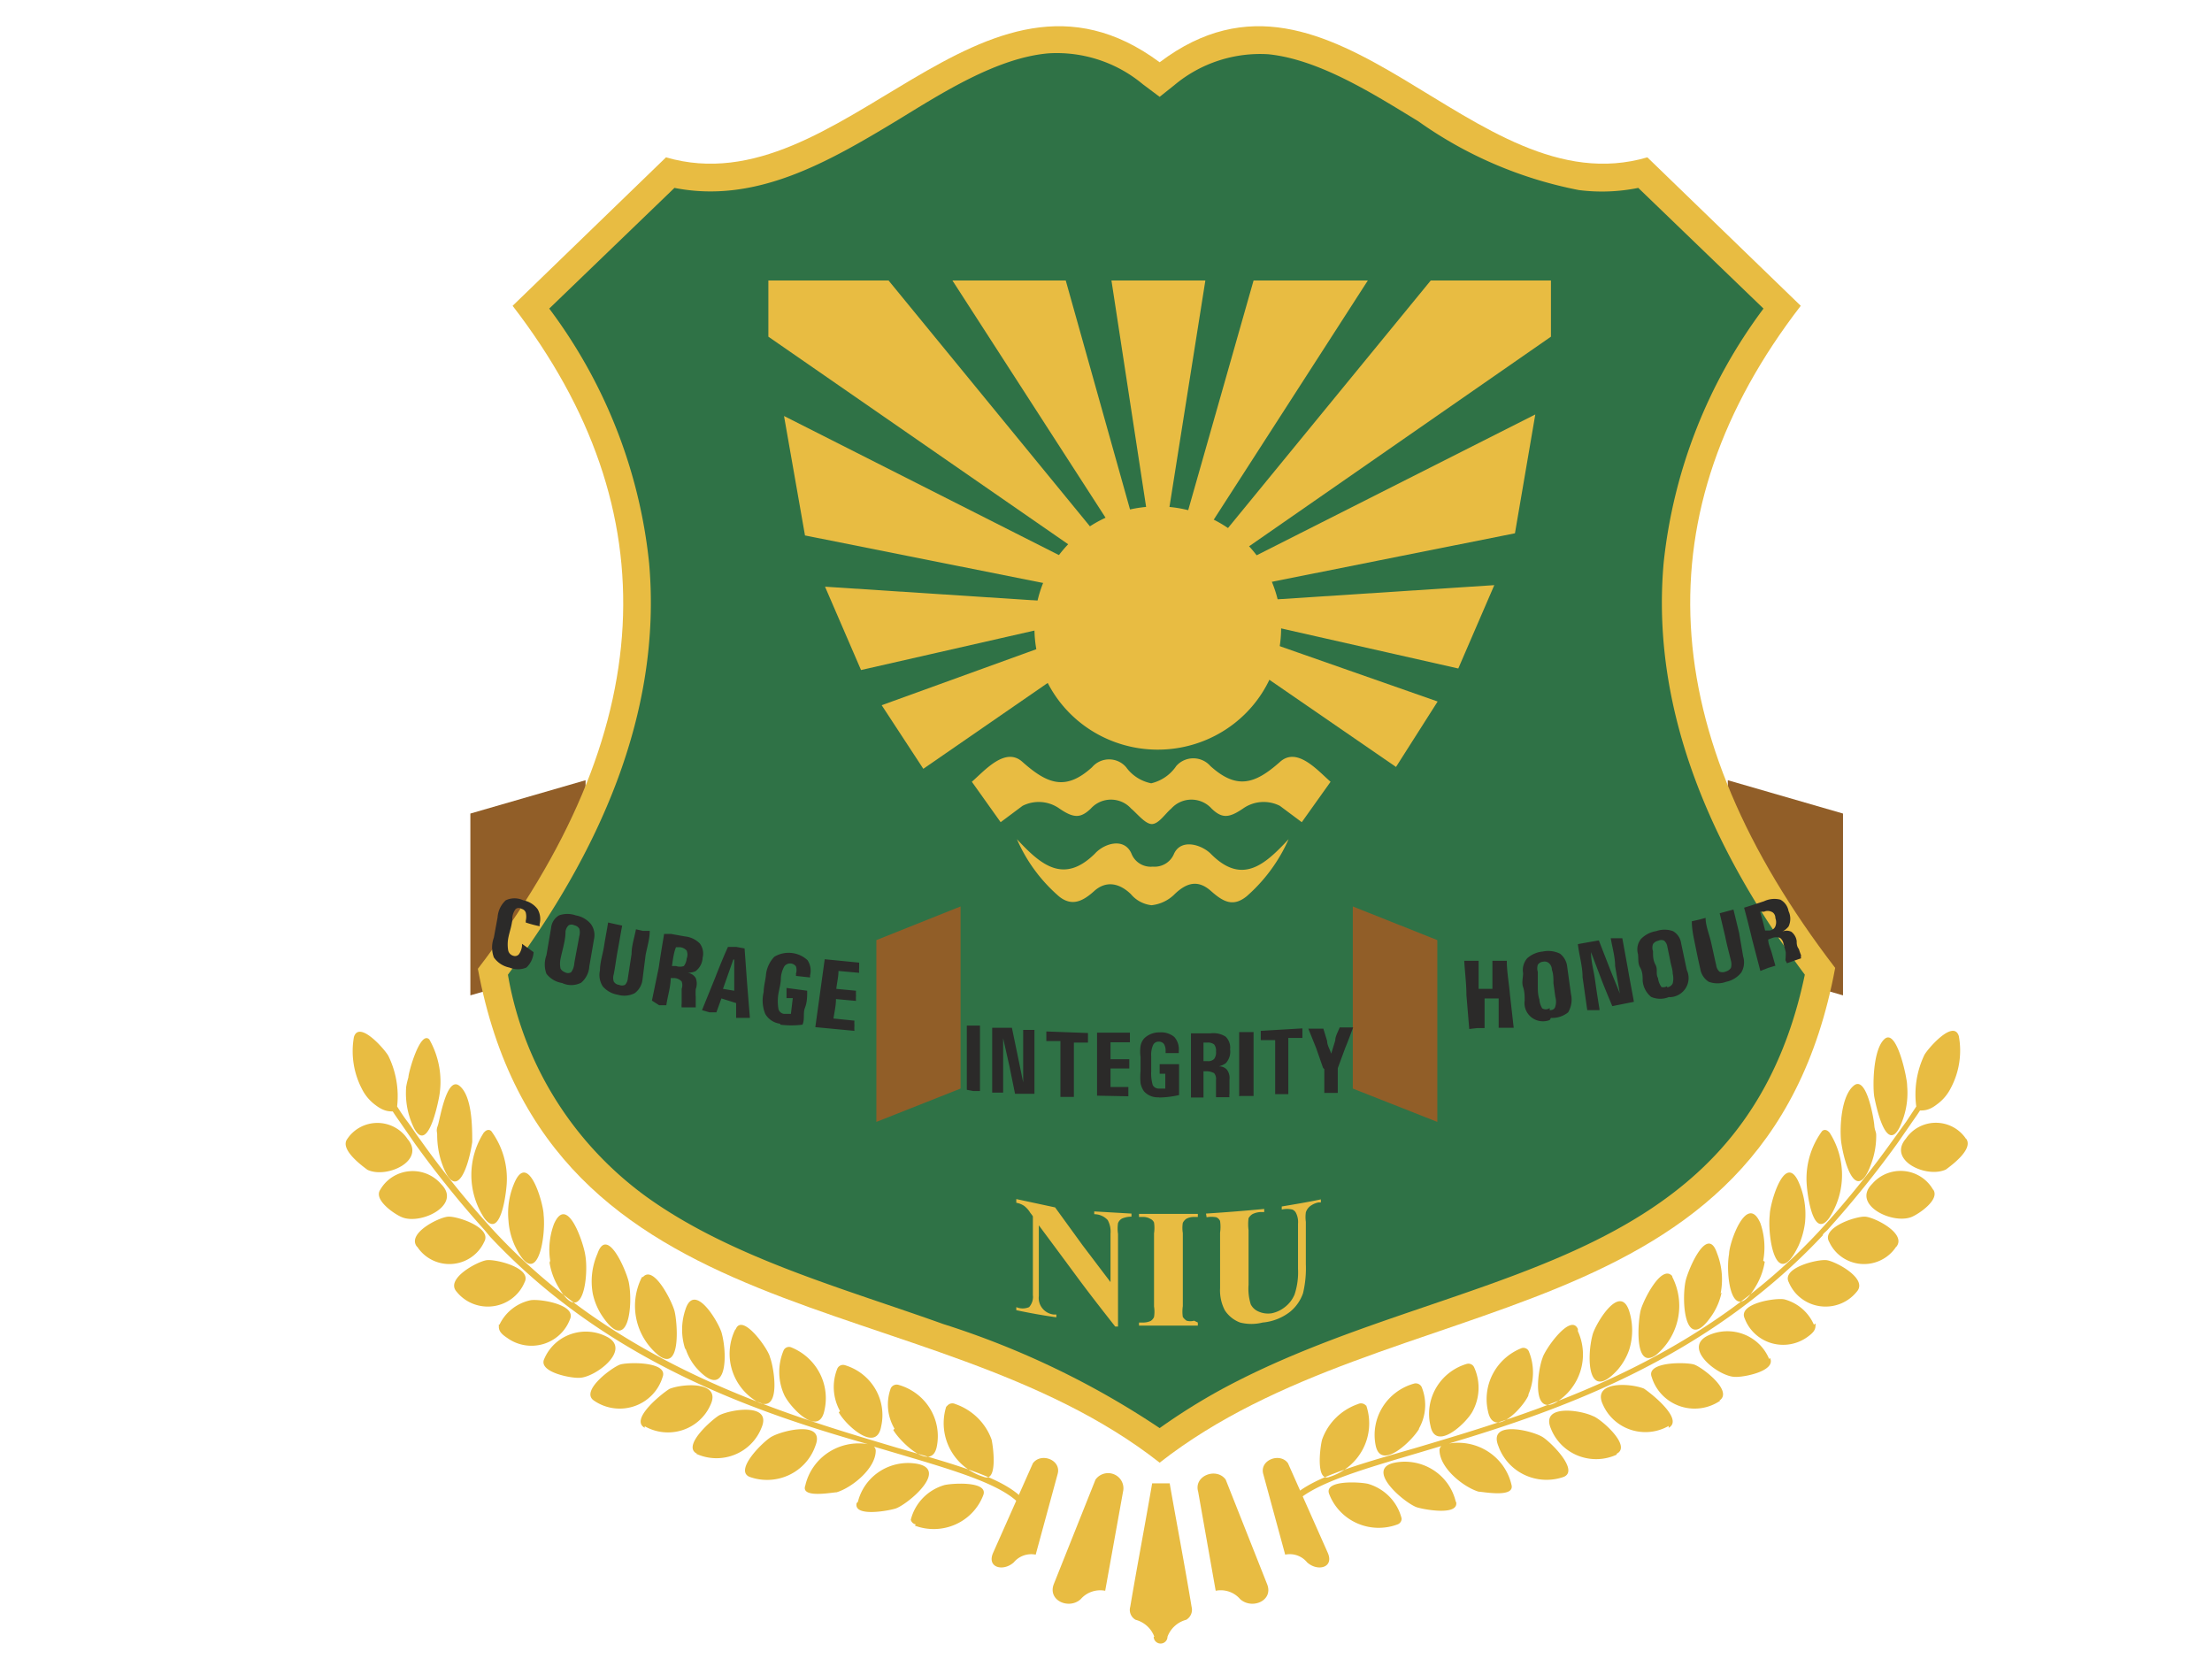 <?xml version="1.0"?>
<svg width="640" height="480" xmlns="http://www.w3.org/2000/svg" xmlns:svg="http://www.w3.org/2000/svg" xmlns:xlink="http://www.w3.org/1999/xlink">
 <!-- Created with SVG-edit - https://github.com/SVG-Edit/svgedit-->
 <defs>
  <symbol id="svg_18" viewBox="0 0 323.78 52.34" xmlns="http://www.w3.org/2000/svg" xmlns:xlink="http://www.w3.org/1999/xlink">
   <defs>
    <style>.cls-1{fill:url(#linear-gradient);}.cls-2{fill:url(#linear-gradient-2);}.cls-3,.cls-4{fill:none;}.cls-4{clip-rule:evenodd;}.cls-5{clip-path:url(#clip-path);}.cls-6{fill:#242021;}.cls-12,.cls-16,.cls-19,.cls-6,.cls-8{fill-rule:evenodd;}.cls-7{fill:#2b2a29;}.cls-8{fill:#ed2024;}.cls-9{mask:url(#mask);}.cls-10{fill:#ffed00;}.cls-11{mask:url(#mask-2);}.cls-12{fill:#2f7246;}.cls-13,.cls-19{fill:#e8bc42;}.cls-14{clip-path:url(#clip-path-2);}.cls-15{fill:url(#linear-gradient-3);}.cls-16{fill:#915e28;}.cls-17{clip-path:url(#clip-path-3);}.cls-18{fill:url(#linear-gradient-4);}.cls-20{clip-path:url(#clip-path-4);}.cls-21{fill:url(#linear-gradient-5);}.cls-22{clip-path:url(#clip-path-5);}.cls-23{fill:url(#linear-gradient-6);}.cls-24{clip-path:url(#clip-path-6);}.cls-25{fill:url(#linear-gradient-7);}</style>
    <clipPath id="svg_15" transform="translate(-1 -1)">
     <rect class="cls-3" height="54.34" width="325.78"/>
    </clipPath>
    <mask height="20.6" id="svg_14" maskUnits="userSpaceOnUse" width="2.47" x="218.87" y="5.57">
     <g transform="translate(-1 -1)">
      <rect class="cls-1" height="20.6" width="2.47" x="219.87" y="6.57"/>
     </g>
    </mask>
    <mask height="20.6" id="svg_13" maskUnits="userSpaceOnUse" width="2.47" x="218.87" y="26.17">
     <g transform="translate(-1 -1)">
      <rect class="cls-2" height="20.6" width="2.47" x="219.87" y="27.17"/>
     </g>
    </mask>
    <clipPath id="svg_12" transform="translate(-1 -1)">
     <polygon class="cls-4" points="45.15 25.43 45.15 31.32 50.74 29.65 49.93 26.89 50.74 23.75 45.15 25.43"/>
    </clipPath>
    <clipPath id="svg_11" transform="translate(-1 -1)">
     <polygon class="cls-4" points="8.66 31.32 8.66 25.43 3.07 23.75 3.88 26.89 3.07 29.65 8.66 31.32"/>
    </clipPath>
    <clipPath id="svg_9" transform="translate(-1 -1)">
     <path class="cls-4" d="m5,26.54l0,5.9a62.66,62.66 0 0 0 7.83,2.11a57.71,57.71 0 0 0 7.83,0.87l0,-5.89a57.73,57.73 0 0 1 -7.83,-0.88a59.39,59.39 0 0 1 -7.83,-2.11"/>
    </clipPath>
    <clipPath id="svg_7" transform="translate(-1 -1)">
     <path class="cls-4" d="m48.83,32.44l0,-5.9a47.12,47.12 0 0 1 -7.83,2.32a43.06,43.06 0 0 1 -7.83,0.67l0,5.89a42.18,42.18 0 0 0 7.83,-0.67a48,48 0 0 0 7.83,-2.31"/>
    </clipPath>
    <clipPath id="svg_5" transform="translate(-1 -1)">
     <path class="cls-4" d="m18,30.58l0,5.92a34.28,34.28 0 0 0 9,1.37a34.29,34.29 0 0 0 9,-1.37l0,-5.92a36.83,36.83 0 0 1 -9,1.27a36.82,36.82 0 0 1 -9,-1.27"/>
    </clipPath>
   </defs>
   <title>Asset 1</title>
   <g data-name="Layer 2" id="svg_1">
    <g data-name="Layer 1" id="svg_2">
     <g class="cls-5">
      <polygon class="cls-6" points="323.78 38.7 235.74 38.7 235.73 39.57 323.76 39.61 323.78 38.7"/>
      <path class="cls-7" d="m254,45.28l-0.57,-1.52l-0.55,1.52l1.12,0zm1.52,1.62l-0.9,0l-0.35,-0.93l-1.64,0l-0.35,0.93l-0.87,0l1.59,-4.1l0.88,0l1.64,4.1z" transform="translate(-1 -1)"/>
      <path class="cls-7" d="m258.49,44.81l-0.77,0.14a0.62,0.62 0 0 0 -0.18,-0.35a0.57,0.57 0 0 0 -0.36,-0.11a0.59,0.59 0 0 0 -0.47,0.2a1.07,1.07 0 0 0 -0.17,0.68a1.21,1.21 0 0 0 0.18,0.75a0.59,0.59 0 0 0 0.47,0.22a0.57,0.57 0 0 0 0.37,-0.13a0.82,0.82 0 0 0 0.2,-0.44l0.77,0.13a1.38,1.38 0 0 1 -0.46,0.81a1.43,1.43 0 0 1 -0.91,0.27a1.37,1.37 0 0 1 -1,-0.41a1.61,1.61 0 0 1 -0.39,-1.14a1.59,1.59 0 0 1 0.39,-1.15a1.36,1.36 0 0 1 1.05,-0.41a1.46,1.46 0 0 1 0.86,0.23a1.25,1.25 0 0 1 0.46,0.71" transform="translate(-1 -1)"/>
      <path class="cls-7" d="m261.68,44.81l-0.78,0.14a0.56,0.56 0 0 0 -0.17,-0.35a0.59,0.59 0 0 0 -0.36,-0.11a0.57,0.57 0 0 0 -0.47,0.2a1,1 0 0 0 -0.18,0.68a1.21,1.21 0 0 0 0.18,0.75a0.61,0.61 0 0 0 0.48,0.22a0.53,0.53 0 0 0 0.36,-0.13a0.7,0.7 0 0 0 0.2,-0.44l0.78,0.13a1.26,1.26 0 0 1 -1.38,1.1a1.39,1.39 0 0 1 -1,-0.41a1.65,1.65 0 0 1 -0.38,-1.14a1.59,1.59 0 0 1 0.39,-1.15a1.33,1.33 0 0 1 1.05,-0.41a1.48,1.48 0 0 1 0.86,0.23a1.36,1.36 0 0 1 0.46,0.71" transform="translate(-1 -1)"/>
      <path class="cls-7" d="m263,46.9l-0.78,0l0,-3l0.78,0l0,0.42a1,1 0 0 1 0.34,-0.39a0.62,0.62 0 0 1 0.34,-0.09a1,1 0 0 1 0.51,0.15l-0.24,0.68a0.66,0.66 0 0 0 -0.37,-0.13a0.45,0.45 0 0 0 -0.28,0.09a0.57,0.57 0 0 0 -0.18,0.33a4.87,4.87 0 0 0 -0.07,1l-0.05,0.94z" transform="translate(-1 -1)"/>
      <path class="cls-7" d="m266.27,45.17a0.79,0.79 0 0 0 -0.18,-0.52a0.54,0.54 0 0 0 -0.41,-0.18a0.52,0.52 0 0 0 -0.42,0.19a0.68,0.68 0 0 0 -0.16,0.51l1.17,0zm0,0.79l0.78,0.14a1.27,1.27 0 0 1 -0.47,0.65a1.42,1.42 0 0 1 -0.82,0.23a1.31,1.31 0 0 1 -1.14,-0.51a1.68,1.68 0 0 1 -0.3,-1a1.62,1.62 0 0 1 0.39,-1.15a1.26,1.26 0 0 1 1,-0.42a1.3,1.3 0 0 1 1.05,0.44a2,2 0 0 1 0.37,1.34l-2,0a0.82,0.82 0 0 0 0.19,0.54a0.59,0.59 0 0 0 0.45,0.2a0.52,0.52 0 0 0 0.31,-0.1a0.66,0.66 0 0 0 0.14,-0.32l0.05,-0.04z" transform="translate(-1 -1)"/>
      <path class="cls-7" d="m268.32,45.36a1.33,1.33 0 0 0 0.13,0.69a0.59,0.59 0 0 0 0.53,0.31a0.59,0.59 0 0 0 0.46,-0.23a1.08,1.08 0 0 0 0.19,-0.7a1.15,1.15 0 0 0 -0.19,-0.74a0.6,0.6 0 0 0 -0.93,0a1,1 0 0 0 -0.19,0.67m2.09,1.54l-0.72,0l0,-0.43a1.39,1.39 0 0 1 -0.43,0.38a1.2,1.2 0 0 1 -0.5,0.13a1.11,1.11 0 0 1 -0.88,-0.42a2,2 0 0 1 0,-2.3a1.14,1.14 0 0 1 0.9,-0.39a1.12,1.12 0 0 1 0.86,0.41l0,-1.48l0.78,0l-0.01,4.1z" transform="translate(-1 -1)"/>
      <path class="cls-7" d="m271.19,46.9l0,-3l0.81,0l0,3l-0.81,0zm0,-3.37l0,-0.73l0.81,0l0,0.73l-0.81,0z" transform="translate(-1 -1)"/>
      <path class="cls-7" d="m274.13,43.93l0,0.62l-0.53,0l0,1.21a3.48,3.48 0 0 0 0,0.42a0.14,0.14 0 0 0 0.07,0.1a0.2,0.2 0 0 0 0.13,0a1,1 0 0 0 0.32,-0.07l0.07,0.61a1.56,1.56 0 0 1 -0.62,0.12a1.12,1.12 0 0 1 -0.38,-0.07a0.5,0.5 0 0 1 -0.25,-0.19a0.67,0.67 0 0 1 -0.11,-0.31a3.12,3.12 0 0 1 0,-0.55l0,-1.27l-0.36,0l0,-0.62l0.36,0l0,-0.59l0.79,-0.46l0,1l0.51,0.05z" transform="translate(-1 -1)"/>
      <path class="cls-7" d="m276.45,45.17a0.79,0.79 0 0 0 -0.18,-0.52a0.54,0.54 0 0 0 -0.41,-0.18a0.52,0.52 0 0 0 -0.42,0.19a0.68,0.68 0 0 0 -0.16,0.51l1.17,0zm-0.05,0.79l0.79,0.14a1.28,1.28 0 0 1 -0.48,0.65a1.42,1.42 0 0 1 -0.82,0.23a1.32,1.32 0 0 1 -1.14,-0.51a1.68,1.68 0 0 1 -0.3,-1a1.62,1.62 0 0 1 0.39,-1.15a1.27,1.27 0 0 1 1,-0.42a1.29,1.29 0 0 1 1,0.44a1.92,1.92 0 0 1 0.37,1.34l-2,0a0.82,0.82 0 0 0 0.19,0.54a0.59,0.59 0 0 0 0.45,0.2a0.5,0.5 0 0 0 0.31,-0.1a0.59,0.59 0 0 0 0.24,-0.32l0,-0.04z" transform="translate(-1 -1)"/>
      <path class="cls-7" d="m278.5,45.36a1.33,1.33 0 0 0 0.13,0.69a0.59,0.59 0 0 0 0.53,0.31a0.59,0.59 0 0 0 0.46,-0.23a1.08,1.08 0 0 0 0.19,-0.7a1.22,1.22 0 0 0 -0.18,-0.74a0.59,0.59 0 0 0 -0.48,-0.22a0.57,0.57 0 0 0 -0.46,0.22a1,1 0 0 0 -0.19,0.67m2.09,1.54l-0.72,0l0,-0.43a1.29,1.29 0 0 1 -0.43,0.38a1.2,1.2 0 0 1 -0.5,0.13a1.11,1.11 0 0 1 -0.88,-0.42a2,2 0 0 1 0,-2.3a1.14,1.14 0 0 1 0.9,-0.39a1.12,1.12 0 0 1 0.86,0.41l0,-1.48l0.78,0l-0.01,4.1z" transform="translate(-1 -1)"/>
      <path class="cls-7" d="m283,42.8l0.83,0l0,2.2a4.69,4.69 0 0 0 0,0.69a0.67,0.67 0 0 0 0.25,0.4a0.86,0.86 0 0 0 0.55,0.16a0.79,0.79 0 0 0 0.52,-0.15a0.52,0.52 0 0 0 0.21,-0.35a3.86,3.86 0 0 0 0,-0.7l0,-2.25l0.83,0l0,2.2a5,5 0 0 1 -0.07,1a1.09,1.09 0 0 1 -0.24,0.52a1.21,1.21 0 0 1 -0.48,0.33a2.17,2.17 0 0 1 -0.79,0.13a2.26,2.26 0 0 1 -0.89,-0.14a1.36,1.36 0 0 1 -0.48,-0.35a1.33,1.33 0 0 1 -0.24,-0.49a5.25,5.25 0 0 1 -0.08,-1l0.08,-2.2z" transform="translate(-1 -1)"/>
      <path class="cls-7" d="m289.8,46.9l-0.8,0l0,-1.51a2.48,2.48 0 0 0 -0.05,-0.62a0.41,0.41 0 0 0 -0.16,-0.22a0.44,0.44 0 0 0 -0.28,-0.08a0.67,0.67 0 0 0 -0.37,0.11a0.55,0.55 0 0 0 -0.22,0.3a2.54,2.54 0 0 0 -0.06,0.68l0,1.34l-0.79,0l0,-3l0.73,0l0,0.44a1.18,1.18 0 0 1 1,-0.5a1.21,1.21 0 0 1 0.48,0.09a0.83,0.83 0 0 1 0.33,0.24a1,1 0 0 1 0.15,0.33a2.3,2.3 0 0 1 0.05,0.53l-0.01,1.87z" transform="translate(-1 -1)"/>
      <path class="cls-7" d="m290.59,46.9l0,-3l0.78,0l0,3l-0.78,0zm0,-3.37l0,-0.73l0.78,0l0,0.73l-0.78,0z" transform="translate(-1 -1)"/>
      <path class="cls-7" d="m293,46.9l-1.2,-3l0.83,0l0.55,1.52l0.17,0.5l0.08,-0.25a2.41,2.41 0 0 1 0.08,-0.25l0.57,-1.52l0.81,0l-1.18,3l-0.71,0z" transform="translate(-1 -1)"/>
      <path class="cls-7" d="m297.13,45.17a0.74,0.74 0 0 0 -0.18,-0.52a0.52,0.52 0 0 0 -0.4,-0.18a0.54,0.54 0 0 0 -0.43,0.19a0.73,0.73 0 0 0 -0.16,0.51l1.17,0zm-0.05,0.79l0.79,0.14a1.28,1.28 0 0 1 -0.48,0.65a1.41,1.41 0 0 1 -0.81,0.23a1.33,1.33 0 0 1 -1.15,-0.51a1.74,1.74 0 0 1 -0.29,-1a1.66,1.66 0 0 1 0.38,-1.15a1.4,1.4 0 0 1 2,0a1.92,1.92 0 0 1 0.37,1.34l-2,0a0.82,0.82 0 0 0 0.19,0.54a0.61,0.61 0 0 0 0.45,0.2a0.5,0.5 0 0 0 0.31,-0.1a0.59,0.59 0 0 0 0.24,-0.3l0,-0.04z" transform="translate(-1 -1)"/>
      <path class="cls-7" d="m299.3,46.9l-0.78,0l0,-3l0.72,0l0,0.42a1.26,1.26 0 0 1 0.34,-0.39a0.67,0.67 0 0 1 0.34,-0.09a1,1 0 0 1 0.52,0.15l-0.24,0.68a0.69,0.69 0 0 0 -0.37,-0.13a0.43,0.43 0 0 0 -0.28,0.09a0.57,0.57 0 0 0 -0.18,0.33a4.22,4.22 0 0 0 -0.07,1l0,0.94z" transform="translate(-1 -1)"/>
      <path class="cls-7" d="m300.5,46.07l0.79,-0.12a0.56,0.56 0 0 0 0.2,0.34a0.71,0.71 0 0 0 0.43,0.12a0.8,0.8 0 0 0 0.46,-0.11a0.25,0.25 0 0 0 0.11,-0.21a0.2,0.2 0 0 0 -0.06,-0.15a0.6,0.6 0 0 0 -0.26,-0.1a4,4 0 0 1 -1.21,-0.39a0.75,0.75 0 0 1 -0.35,-0.67a0.83,0.83 0 0 1 0.3,-0.65a1.48,1.48 0 0 1 0.95,-0.26a1.56,1.56 0 0 1 0.9,0.2a1,1 0 0 1 0.41,0.59l-0.74,0.14a0.44,0.44 0 0 0 -0.18,-0.27a0.66,0.66 0 0 0 -0.38,-0.1a0.87,0.87 0 0 0 -0.45,0.09a0.19,0.19 0 0 0 -0.09,0.16a0.17,0.17 0 0 0 0.08,0.14a2.72,2.72 0 0 0 0.74,0.23a2.12,2.12 0 0 1 0.88,0.35a0.72,0.72 0 0 1 0.25,0.58a0.89,0.89 0 0 1 -0.35,0.7a1.47,1.47 0 0 1 -1,0.3a1.71,1.71 0 0 1 -1,-0.25a1.12,1.12 0 0 1 -0.46,-0.66" transform="translate(-1 -1)"/>
      <path class="cls-7" d="m304,46.9l0,-3l0.79,0l0,3l-0.79,0zm0,-3.37l0,-0.73l0.79,0l0,0.73l-0.79,0z" transform="translate(-1 -1)"/>
      <path class="cls-7" d="m306.91,43.93l0,0.62l-0.54,0l0,1.21a2.64,2.64 0 0 0 0,0.42a0.14,0.14 0 0 0 0.07,0.1a0.2,0.2 0 0 0 0.13,0a1,1 0 0 0 0.32,-0.07l0.07,0.61a1.56,1.56 0 0 1 -0.62,0.12a1.18,1.18 0 0 1 -0.39,-0.07a0.52,0.52 0 0 1 -0.24,-0.19a0.8,0.8 0 0 1 -0.12,-0.31c0,-0.09 0,-0.27 0,-0.55l0,-1.27l-0.36,0l0,-0.62l0.36,0l0,-0.59l0.78,-0.46l0,1l0.54,0.05z" transform="translate(-1 -1)"/>
      <path class="cls-7" d="m307.08,43.93l0.84,0l0.71,2.11l0.7,-2.11l0.81,0l-1.05,2.86l-0.18,0.52a2.29,2.29 0 0 1 -0.2,0.39a0.92,0.92 0 0 1 -0.22,0.22a0.83,0.83 0 0 1 -0.3,0.14a1.62,1.62 0 0 1 -0.4,0a2.3,2.3 0 0 1 -0.45,0l-0.07,-0.62a1.48,1.48 0 0 0 0.34,0a0.47,0.47 0 0 0 0.4,-0.16a1.22,1.22 0 0 0 0.21,-0.41l-1.14,-2.94z" transform="translate(-1 -1)"/>
      <path class="cls-8" d="m300.49,25.9l7.36,0c0,-0.44 -3.62,-11 -3.72,-11.08c-0.51,1.31 -3.65,10.93 -3.64,11.07m-11.57,11.11l7.56,0l2,-5.33l11.36,0l2,5.33l7.65,0l-11,-30.42l-7.74,0l-11.83,30.42z" transform="translate(-1 -1)"/>
      <polygon class="cls-8" points="316.28 17.19 318.72 17.23 318.74 5.58 316.31 5.54 316.28 17.19"/>
      <polygon class="cls-8" points="311.7 10.15 311.66 12.6 323.31 12.62 323.35 10.19 311.7 10.15"/>
      <path class="cls-7" d="m237.57,22.55a0.25,0.25 0 0 1 -0.18,-0.08a0.28,0.28 0 0 1 -0.08,-0.2l0,-15.57a0.28,0.28 0 0 1 0.08,-0.2a0.25,0.25 0 0 1 0.18,-0.08l2.55,0a0.31,0.31 0 0 1 0.3,0.21l4.14,9.19s0.06,0.07 0.09,0.06s0,0 0,-0.1l0,-9.08a0.28,0.28 0 0 1 0.08,-0.2a0.25,0.25 0 0 1 0.18,-0.08l2.5,0a0.26,0.26 0 0 1 0.19,0.08a0.27,0.27 0 0 1 0.07,0.2l0,15.57a0.27,0.27 0 0 1 -0.07,0.2a0.26,0.26 0 0 1 -0.19,0.08l-2.56,0a0.35,0.35 0 0 1 -0.31,-0.21l-4.14,-9.26q0,-0.08 -0.09,-0.06s0,0 0,0.1l0,9.15a0.27,0.27 0 0 1 -0.07,0.2a0.26,0.26 0 0 1 -0.19,0.08l-2.48,0z" transform="translate(-1 -1)"/>
      <path class="cls-7" d="m253.61,17.32c0,0.05 0,0.08 0,0.1a0.12,0.12 0 0 0 0.09,0l2.84,0a0.12,0.12 0 0 0 0.09,0s0,-0.05 0,-0.1l-1.44,-6.55c0,-0.06 0,-0.08 -0.07,-0.08a0.1,0.1 0 0 0 -0.06,0.08l-1.45,6.55zm4.39,5.23a0.28,0.28 0 0 1 -0.28,-0.23l-0.49,-2.26a0.11,0.11 0 0 0 -0.11,-0.09l-4,0c-0.06,0 -0.09,0 -0.11,0.09l-0.49,2.26a0.3,0.3 0 0 1 -0.31,0.23l-2.61,0c-0.18,0 -0.26,-0.1 -0.21,-0.3l3.88,-15.6a0.3,0.3 0 0 1 0.3,-0.23l3.13,0a0.3,0.3 0 0 1 0.31,0.23l3.9,15.6l0,0.09c0,0.14 -0.07,0.21 -0.23,0.21l-2.68,0z" transform="translate(-1 -1)"/>
      <path class="cls-7" d="m266.26,17.32c0,0.05 0,0.08 0,0.1a0.1,0.1 0 0 0 0.08,0l2.85,0a0.12,0.12 0 0 0 0.09,0s0,-0.05 0,-0.1l-1.45,-6.55c0,-0.06 0,-0.08 -0.06,-0.08a0.1,0.1 0 0 0 -0.06,0.08l-1.45,6.55zm4.42,5.23a0.28,0.28 0 0 1 -0.28,-0.23l-0.5,-2.26a0.1,0.1 0 0 0 -0.1,-0.09l-4,0c-0.06,0 -0.09,0 -0.11,0.09l-0.5,2.26a0.28,0.28 0 0 1 -0.3,0.23l-2.61,0q-0.28,0 -0.21,-0.3l3.88,-15.6a0.28,0.28 0 0 1 0.3,-0.23l3.13,0a0.28,0.28 0 0 1 0.3,0.23l3.91,15.6l0,0.09c0,0.14 -0.08,0.21 -0.23,0.21l-2.68,0z" transform="translate(-1 -1)"/>
      <path class="cls-7" d="m279.94,22.73a5.2,5.2 0 0 1 -2.59,-0.62a4.24,4.24 0 0 1 -1.74,-1.77a5.61,5.61 0 0 1 -0.61,-2.68l0,-6.4a5.47,5.47 0 0 1 0.61,-2.64a4.28,4.28 0 0 1 1.74,-1.76a5.2,5.2 0 0 1 2.59,-0.63a5.41,5.41 0 0 1 2.59,0.61a4.3,4.3 0 0 1 1.74,1.72a5.24,5.24 0 0 1 0.61,2.58l0,0.12a0.35,0.35 0 0 1 -0.07,0.21a0.23,0.23 0 0 1 -0.19,0.09l-2.52,0.11c-0.17,0 -0.26,-0.08 -0.26,-0.25l0,-0.3a2.16,2.16 0 0 0 -0.52,-1.52a1.93,1.93 0 0 0 -2.76,0a2.16,2.16 0 0 0 -0.52,1.52l0,6.75a2.12,2.12 0 0 0 0.52,1.51a2,2 0 0 0 2.76,0a2.12,2.12 0 0 0 0.52,-1.51l0,-0.3c0,-0.17 0.09,-0.25 0.26,-0.25l2.52,0.11c0.18,0 0.26,0.06 0.26,0.17l0,0.18a5.34,5.34 0 0 1 -0.61,2.6a4.17,4.17 0 0 1 -1.74,1.74a5.3,5.3 0 0 1 -2.59,0.61" transform="translate(-1 -1)"/>
      <path class="cls-7" d="m241.29,37.31a4.6,4.6 0 0 1 -2.17,-0.49a3.47,3.47 0 0 1 -1.46,-1.38a4.13,4.13 0 0 1 -0.51,-2.07l0,-5.08a4,4 0 0 1 0.51,-2.06a3.6,3.6 0 0 1 1.46,-1.38a5.07,5.07 0 0 1 4.33,0a3.51,3.51 0 0 1 1.46,1.34a3.65,3.65 0 0 1 0.52,1.95l0,0.39a0.21,0.21 0 0 1 -0.22,0.22l-2.11,0a0.21,0.21 0 0 1 -0.22,-0.22l0,-0.38a1.6,1.6 0 0 0 -0.43,-1.14a1.71,1.71 0 0 0 -2.33,0a1.76,1.76 0 0 0 -0.44,1.23l0,5.17a1.66,1.66 0 0 0 0.46,1.23a1.59,1.59 0 0 0 1.2,0.47a1.57,1.57 0 0 0 1.13,-0.41a1.51,1.51 0 0 0 0.43,-1.14l0,-1.11a0.08,0.08 0 0 0 -0.09,-0.09l-1.41,0a0.21,0.21 0 0 1 -0.16,-0.07a0.2,0.2 0 0 1 -0.06,-0.15l0,-1.65a0.2,0.2 0 0 1 0.06,-0.15a0.25,0.25 0 0 1 0.16,-0.06l3.81,0a0.25,0.25 0 0 1 0.16,0.06a0.2,0.2 0 0 1 0.06,0.15l0,2.88a3.77,3.77 0 0 1 -1.13,2.87a4.21,4.21 0 0 1 -3,1.07" transform="translate(-1 -1)"/>
      <path class="cls-7" d="m249.68,26.7a0.08,0.08 0 0 0 -0.09,0.09l0,3.07a0.08,0.08 0 0 0 0.09,0.09l1.57,0a1.45,1.45 0 0 0 1.09,-0.44a1.69,1.69 0 0 0 0.41,-1.17a1.73,1.73 0 0 0 -0.41,-1.2a1.41,1.41 0 0 0 -1.09,-0.44l-1.57,0zm3.32,10.47a0.25,0.25 0 0 1 -0.26,-0.18l-1.82,-5s-0.06,-0.07 -0.09,-0.07l-1.14,0a0.08,0.08 0 0 0 -0.09,0.09l0,4.99a0.2,0.2 0 0 1 -0.06,0.15a0.26,0.26 0 0 1 -0.16,0.07l-2.11,0a0.24,0.24 0 0 1 -0.16,-0.07a0.2,0.2 0 0 1 -0.11,-0.15l0,-12.29a0.25,0.25 0 0 1 0.06,-0.16a0.23,0.23 0 0 1 0.16,-0.06l4.41,0a3.75,3.75 0 0 1 1.9,0.48a3.27,3.27 0 0 1 1.28,1.35a4.26,4.26 0 0 1 0.45,2a3.85,3.85 0 0 1 -0.51,2a3.25,3.25 0 0 1 -1.44,1.28s-0.06,0.06 0,0.12l2.06,5.19a0.15,0.15 0 0 1 0,0.09c0,0.11 -0.06,0.17 -0.2,0.17l-2.17,0z" transform="translate(-1 -1)"/>
      <path class="cls-7" d="m259.91,33.06a0.07,0.07 0 0 0 0,0.08l0.07,0l2.39,0a0.11,0.11 0 0 0 0.07,0s0,0 0,-0.08l-1.21,-5.13c0,-0.05 0,-0.07 -0.06,-0.07a0.1,0.1 0 0 0 0,0.07l-1.26,5.13zm3.71,4.11a0.24,0.24 0 0 1 -0.24,-0.18l-0.38,-1.78a0.08,0.08 0 0 0 -0.09,-0.07l-3.41,0a0.08,0.08 0 0 0 -0.09,0.07l-0.41,1.79a0.24,0.24 0 0 1 -0.25,0.18l-2.19,0q-0.24,0 -0.18,-0.24l3.25,-12.24a0.24,0.24 0 0 1 0.26,-0.18l2.62,0a0.23,0.23 0 0 1 0.25,0.18l3.24,12.23l0,0.07c0,0.11 -0.06,0.17 -0.2,0.17l-2.18,0z" transform="translate(-1 -1)"/>
      <path class="cls-7" d="m270,34.89a0.08,0.08 0 0 0 0.09,0.09l1.49,0a1.37,1.37 0 0 0 1.08,-0.48a1.91,1.91 0 0 0 0.43,-1.27l0,-4.76a1.89,1.89 0 0 0 -0.41,-1.29a1.4,1.4 0 0 0 -1.1,-0.48l-1.49,0a0.08,0.08 0 0 0 -0.09,0.09l0,8.1zm-2.33,2.28a0.21,0.21 0 0 1 -0.15,-0.07a0.18,0.18 0 0 1 -0.07,-0.15l0,-12.22a0.2,0.2 0 0 1 0.07,-0.16a0.2,0.2 0 0 1 0.15,-0.06l3.89,0a4.88,4.88 0 0 1 2.14,0.45a3.35,3.35 0 0 1 1.44,1.29a3.67,3.67 0 0 1 0.5,1.93l0,5.32a3.7,3.7 0 0 1 -0.5,1.93a3.39,3.39 0 0 1 -1.44,1.28a4.74,4.74 0 0 1 -2.14,0.46l-3.89,0z" transform="translate(-1 -1)"/>
      <path class="cls-7" d="m285.05,26.48a0.21,0.21 0 0 1 -0.07,0.15a0.18,0.18 0 0 1 -0.15,0.07l-4.83,0a0.08,0.08 0 0 0 -0.09,0.09l0,2.82a0.08,0.08 0 0 0 0.09,0.09l3,0a0.25,0.25 0 0 1 0.16,0.06a0.23,0.23 0 0 1 0.06,0.16l0,1.75a0.2,0.2 0 0 1 -0.06,0.15a0.21,0.21 0 0 1 -0.16,0.07l-3,0a0.08,0.08 0 0 0 -0.09,0.09l0,2.91a0.08,0.08 0 0 0 0.09,0.11l4.85,0a0.2,0.2 0 0 1 0.15,0a0.21,0.21 0 0 1 0.07,0.15l0,1.85a0.24,0.24 0 0 1 -0.22,0.22l-7.27,0a0.21,0.21 0 0 1 -0.15,-0.07a0.18,0.18 0 0 1 -0.07,-0.15l0,-12.27a0.2,0.2 0 0 1 0.07,-0.16a0.2,0.2 0 0 1 0.15,-0.06l7.27,0a0.2,0.2 0 0 1 0.15,0.06a0.24,0.24 0 0 1 0.07,0.16l-0.02,1.75z" transform="translate(-1 -1)"/>
      <g class="cls-9">
       <rect class="cls-10" height="20.6" width="2.47" x="218.87" y="5.57"/>
      </g>
      <g class="cls-11">
       <rect class="cls-10" height="20.6" width="2.47" x="218.87" y="26.17"/>
      </g>
      <path class="cls-12" d="m168.1,37.87l0,0.29a1.69,1.69 0 0 0 -0.87,0.33a9.09,9.09 0 0 0 -1.32,1.92l-2.47,4.14l0,2.75a3.85,3.85 0 0 0 0.09,1.1a0.84,0.84 0 0 0 0.37,0.38a1.37,1.37 0 0 0 0.72,0.17l0.64,0l0,0.29l-6.36,0l0,-0.24l0.59,0a1.49,1.49 0 0 0 0.79,-0.18a0.78,0.78 0 0 0 0.34,-0.41a3.55,3.55 0 0 0 0.09,-1.06l0,-2.35l-2.71,-4.87a7.42,7.42 0 0 0 -1.12,-1.71a1.4,1.4 0 0 0 -0.88,-0.26l0,-0.29l5.45,0l0,0.29l-0.24,0a1.34,1.34 0 0 0 -0.7,0.14a0.4,0.4 0 0 0 -0.19,0.31a5.09,5.09 0 0 0 0.67,1.54l2.06,3.75l2,-3.42a4.57,4.57 0 0 0 0.76,-1.69a0.44,0.44 0 0 0 -0.22,-0.38a2,2 0 0 0 -1,-0.25l0,-0.29l3.51,0zm-12.82,0l0,3.07l-0.28,0a4.82,4.82 0 0 0 -0.6,-1.53a2.28,2.28 0 0 0 -0.9,-0.74a2.85,2.85 0 0 0 -1.11,-0.15l-0.86,0l0,8.78a3.9,3.9 0 0 0 0.09,1.1a0.92,0.92 0 0 0 0.38,0.38a1.44,1.44 0 0 0 0.75,0.17l0.38,0l0,0.29l-5.93,0l0,-0.24l0.37,0a1.52,1.52 0 0 0 0.79,-0.18a0.83,0.83 0 0 0 0.34,-0.41a3.55,3.55 0 0 0 0.09,-1.06l0,-8.83l-0.79,0a2.4,2.4 0 0 0 -1.66,0.48a3.25,3.25 0 0 0 -0.91,1.94l-0.33,0l0,-3.07l10.18,0zm-11.28,11.13l0,0.29l-5.92,0l0,-0.29l0.38,0a1.54,1.54 0 0 0 0.79,-0.18a0.73,0.73 0 0 0 0.33,-0.41a3.41,3.41 0 0 0 0.1,-1.06l0,-7.55a3.67,3.67 0 0 0 -0.1,-1.09a0.81,0.81 0 0 0 -0.37,-0.39a1.44,1.44 0 0 0 -0.75,-0.16l-0.38,0l0,-0.29l5.92,0l0,0.29l-0.38,0a1.61,1.61 0 0 0 -0.78,0.17a0.78,0.78 0 0 0 -0.34,0.41a3.41,3.41 0 0 0 -0.1,1.06l0,7.5a3.75,3.75 0 0 0 0.1,1.1a0.89,0.89 0 0 0 0.37,0.38a1.49,1.49 0 0 0 0.75,0.17l0.38,0.05zm-7.7,-11.39l0.09,3.79l-0.39,0a3.88,3.88 0 0 0 -1.19,-2.29a3,3 0 0 0 -2.06,-0.87a1.9,1.9 0 0 0 -1.36,0.46a1.38,1.38 0 0 0 -0.5,1a1.27,1.27 0 0 0 0.18,0.67a2.87,2.87 0 0 0 0.78,0.78a18.4,18.4 0 0 0 1.82,1a8,8 0 0 1 2.73,1.85a3.11,3.11 0 0 1 0.69,2a3.22,3.22 0 0 1 -1.09,2.47a4,4 0 0 1 -2.82,1a4.76,4.76 0 0 1 -1,-0.11a6.72,6.72 0 0 1 -1.2,-0.42a1.83,1.83 0 0 0 -0.66,-0.16a0.82,0.82 0 0 0 -0.46,0.17a1.09,1.09 0 0 0 -0.4,0.52l-0.29,0l0,-4.26l0.29,0a4.93,4.93 0 0 0 1.38,2.79a3.37,3.37 0 0 0 2.27,0.95a2.13,2.13 0 0 0 1.5,-0.51a1.57,1.57 0 0 0 0.56,-1.19a1.51,1.51 0 0 0 -0.22,-0.78a2.25,2.25 0 0 0 -0.65,-0.71a9.78,9.78 0 0 0 -1.54,-0.89a12.65,12.65 0 0 1 -2.23,-1.3a4,4 0 0 1 -1,-1.19a3,3 0 0 1 -0.36,-1.46a3.08,3.08 0 0 1 1,-2.32a3.5,3.5 0 0 1 2.51,-1a4.18,4.18 0 0 1 1.07,0.13a5.25,5.25 0 0 1 1,0.37a2.26,2.26 0 0 0 0.8,0.27a0.44,0.44 0 0 0 0.34,-0.13a1.62,1.62 0 0 0 0.23,-0.64l0.18,0.01zm-15.89,0.89l0,5l0.48,0a5.48,5.48 0 0 0 1.75,-0.21a1.8,1.8 0 0 0 0.91,-0.77a2.83,2.83 0 0 0 0.33,-1.45a2.61,2.61 0 0 0 -0.61,-1.91a2.68,2.68 0 0 0 -2,-0.62l-0.86,-0.04zm0,5.56l0,3.21a3.23,3.23 0 0 0 0.12,1.15a0.78,0.78 0 0 0 0.4,0.38a2.53,2.53 0 0 0 1.07,0.2l0,0.29l-5.81,0l0,-0.29a2.59,2.59 0 0 0 1.07,-0.15a0.9,0.9 0 0 0 0.39,-0.38a3.36,3.36 0 0 0 0.11,-1.15l0,-7.48a3.4,3.4 0 0 0 -0.11,-1.16a0.78,0.78 0 0 0 -0.4,-0.38a2.76,2.76 0 0 0 -1.06,-0.14l0,-0.29l5.28,0a11.63,11.63 0 0 1 3,0.28a3.06,3.06 0 0 1 1.53,1.06a2.83,2.83 0 0 1 0.6,1.8a2.69,2.69 0 0 1 -0.91,2.08a3.61,3.61 0 0 1 -1.62,0.78l2.73,3.85a6,6 0 0 0 0.77,0.93a1.43,1.43 0 0 0 0.8,0.28l0,0.31l-3.58,0l-3.67,-5.18l-0.71,0zm-11.34,-5.54l0,4.63l0.23,0a1.8,1.8 0 0 0 1.57,-0.68a4.11,4.11 0 0 0 0.62,-2l0.33,0l0,6l-0.33,0a4.43,4.43 0 0 0 -0.42,-1.59a1.87,1.87 0 0 0 -0.75,-0.83a2.77,2.77 0 0 0 -1.25,-0.22l0,3.17a4.1,4.1 0 0 0 0.09,1.15a0.68,0.68 0 0 0 0.29,0.34a1.42,1.42 0 0 0 0.71,0.13l0.68,0a3.65,3.65 0 0 0 3.93,-3l0.31,0l-0.51,3.61l-9.82,0l0,-0.23l0.38,0a1.52,1.52 0 0 0 0.79,-0.18a0.78,0.78 0 0 0 0.34,-0.41a3.55,3.55 0 0 0 0.09,-1.06l0,-7.55a5.43,5.43 0 0 0 0,-0.95a0.78,0.78 0 0 0 -0.3,-0.46a1.5,1.5 0 0 0 -0.87,-0.23l-0.38,0l0,-0.29l9.51,0l0,3.36l-0.33,0a4,4 0 0 0 -0.68,-1.77a2.49,2.49 0 0 0 -1.24,-0.79a6.67,6.67 0 0 0 -1.75,-0.15l-1.24,0zm-4.84,-0.65l0,0.29a1.88,1.88 0 0 0 -1.11,0.66a10.86,10.86 0 0 0 -1.05,2l-3.89,8.7l-0.28,0l-3.87,-9a12.34,12.34 0 0 0 -0.94,-1.93a1.38,1.38 0 0 0 -0.91,-0.36l0,-0.29l5.43,0l0,0.29l-0.19,0a1.8,1.8 0 0 0 -1,0.19a0.4,0.4 0 0 0 -0.2,0.37a1.08,1.08 0 0 0 0.07,0.36c0,0.14 0.2,0.51 0.45,1.12l2.43,5.65l2.23,-5c0.27,-0.62 0.44,-1 0.5,-1.24a2,2 0 0 0 0.09,-0.53a0.77,0.77 0 0 0 -0.13,-0.45a0.83,0.83 0 0 0 -0.4,-0.3a2.72,2.72 0 0 0 -0.95,-0.14l0,-0.29l3.72,-0.1zm-12.62,11.13l0,0.29l-5.92,0l0,-0.29l0.37,0a1.55,1.55 0 0 0 0.8,-0.18a0.77,0.77 0 0 0 0.33,-0.41a3.55,3.55 0 0 0 0.09,-1.06l0,-7.55a3.81,3.81 0 0 0 -0.09,-1.09a0.81,0.81 0 0 0 -0.37,-0.39a1.48,1.48 0 0 0 -0.76,-0.16l-0.37,0l0,-0.29l5.92,0l0,0.29l-0.38,0a1.65,1.65 0 0 0 -0.79,0.17a0.89,0.89 0 0 0 -0.34,0.41a3.55,3.55 0 0 0 -0.1,1.06l0,7.5a3.42,3.42 0 0 0 0.1,1.1a0.84,0.84 0 0 0 0.37,0.38a1.49,1.49 0 0 0 0.75,0.17l0.39,0.05zm-14.39,-11.13l5.6,7l0,-4.87a2.4,2.4 0 0 0 -0.29,-1.4a1.61,1.61 0 0 0 -1.35,-0.47l0,-0.29l3.75,0l0,0.29a2.82,2.82 0 0 0 -1,0.24a1,1 0 0 0 -0.38,0.48a3.14,3.14 0 0 0 -0.11,1.15l0,9.5l-0.28,0l-7.68,-9.5l0,7.26a1.61,1.61 0 0 0 0.45,1.33a1.67,1.67 0 0 0 1.07,0.41l0.27,0l0,0.29l-4,0l0,-0.29a1.41,1.41 0 0 0 1.68,-1.68l0,-8.1l-0.23,-0.29a2.32,2.32 0 0 0 -0.64,-0.61a1.81,1.81 0 0 0 -0.8,-0.16l0,-0.29l3.94,0zm-16.22,0l5.86,0l0,0.29l-0.29,0a1.91,1.91 0 0 0 -0.91,0.14a0.78,0.78 0 0 0 -0.36,0.38a4.21,4.21 0 0 0 -0.1,1.23l0,5.56a5.75,5.75 0 0 0 0.23,2a1.89,1.89 0 0 0 0.75,0.82a2.51,2.51 0 0 0 1.34,0.33a2.85,2.85 0 0 0 1.57,-0.42a2.52,2.52 0 0 0 1,-1.14a7.09,7.09 0 0 0 0.32,-2.54l0,-4.61a2.82,2.82 0 0 0 -0.16,-1.1a1,1 0 0 0 -0.4,-0.46a2.41,2.41 0 0 0 -1.07,-0.19l0,-0.29l3.93,0l0,0.29l-0.24,0a1.49,1.49 0 0 0 -0.79,0.19a1.08,1.08 0 0 0 -0.46,0.58a3.06,3.06 0 0 0 -0.11,1l0,4.31a11.49,11.49 0 0 1 -0.26,2.89a3.23,3.23 0 0 1 -1.28,1.64a4.64,4.64 0 0 1 -2.79,0.75a5.33,5.33 0 0 1 -2.28,-0.4a3.35,3.35 0 0 1 -1.55,-1.37a4.8,4.8 0 0 1 -0.45,-2.26l0,-5.58a4.08,4.08 0 0 0 -0.11,-1.23a0.82,0.82 0 0 0 -0.37,-0.39a2.35,2.35 0 0 0 -1,-0.13l-0.02,-0.29zm144.51,-9l-0.43,4l-10.08,0l0,-0.29l0.38,0a1.52,1.52 0 0 0 0.79,-0.18a0.75,0.75 0 0 0 0.34,-0.41a3.5,3.5 0 0 0 0.09,-1.06l0,-7.53a3.81,3.81 0 0 0 -0.09,-1.09a0.91,0.91 0 0 0 -0.37,-0.39a1.51,1.51 0 0 0 -0.76,-0.16l-0.38,0l0,-0.29l6,0l0,0.29l-0.5,0a1.58,1.58 0 0 0 -0.8,0.18a0.8,0.8 0 0 0 -0.34,0.4a3.59,3.59 0 0 0 -0.09,1.06l0,7.26a3.58,3.58 0 0 0 0.1,1.11a0.64,0.64 0 0 0 0.39,0.36a4.1,4.1 0 0 0 1,0.07l0.94,0a3.21,3.21 0 0 0 1.5,-0.31a2.78,2.78 0 0 0 1,-1a8,8 0 0 0 0.83,-2l0.48,-0.02zm-16.41,0.13l-1.69,-3.87l-1.74,3.87l3.43,0zm0.27,0.62l-4,0l-0.49,1.11a2.41,2.41 0 0 0 -0.23,0.92a0.76,0.76 0 0 0 0.38,0.71a3.26,3.26 0 0 0 1.11,0.21l0,0.29l-3.77,0l0,-0.29a1.78,1.78 0 0 0 1,-0.51a6.76,6.76 0 0 0 1,-1.74l4.06,-9.06l0.16,0l4.1,9.31a5.68,5.68 0 0 0 1,1.69a1.3,1.3 0 0 0 0.81,0.31l0,0.29l-5.5,0l0,-0.29l0.23,0a1.75,1.75 0 0 0 0.93,-0.19a0.46,0.46 0 0 0 0.18,-0.39a0.93,0.93 0 0 0 0,-0.32a6.76,6.76 0 0 0 -0.34,-0.67l-0.63,-1.38zm-15.24,-8.13l5.6,7l0,-4.86a2.33,2.33 0 0 0 -0.3,-1.4a1.6,1.6 0 0 0 -1.35,-0.47l0,-0.29l3.76,0l0,0.29a2.82,2.82 0 0 0 -1,0.24a1.06,1.06 0 0 0 -0.39,0.48a3.44,3.44 0 0 0 -0.13,1.15l0,9.47l-0.29,0l-7.67,-9.48l0,7.25a1.61,1.61 0 0 0 0.45,1.33a1.64,1.64 0 0 0 1,0.35l0.27,0l0,0.29l-4,0l0,-0.29a1.86,1.86 0 0 0 1.31,-0.39a1.81,1.81 0 0 0 0.37,-1.29l0,-8l-0.24,-0.29a2.31,2.31 0 0 0 -0.63,-0.61a1.85,1.85 0 0 0 -0.8,-0.16l0,-0.29l4.04,-0.03zm-10.89,0.39a2.57,2.57 0 0 0 -2.38,1.59a8.35,8.35 0 0 0 -0.67,3.75a7.27,7.27 0 0 0 1,4.29a2.33,2.33 0 0 0 2,1a2.41,2.41 0 0 0 1.45,-0.42a3.36,3.36 0 0 0 1.15,-1.71a9.59,9.59 0 0 0 0.41,-3.06a10.15,10.15 0 0 0 -0.42,-3.37a3.3,3.3 0 0 0 -1.07,-1.58a2.61,2.61 0 0 0 -1.47,-0.51l0,0.02zm-0.1,-0.53a5.64,5.64 0 0 1 6.11,5.79a6,6 0 0 1 -1.27,3.8a5.61,5.61 0 0 1 -4.73,2.18a5.77,5.77 0 0 1 -4.75,-2.12a6,6 0 0 1 -1.32,-3.89a5.62,5.62 0 0 1 1.72,-4.21a5.46,5.46 0 0 1 4.24,-1.57l0,0.02zm-7,11.22l0,0.29l-5.92,0l0,-0.29l0.38,0a1.54,1.54 0 0 0 0.79,-0.18a0.69,0.69 0 0 0 0.33,-0.41a3.37,3.37 0 0 0 0.1,-1.06l0,-7.52a3.67,3.67 0 0 0 -0.1,-1.09a0.81,0.81 0 0 0 -0.37,-0.39a1.44,1.44 0 0 0 -0.75,-0.16l-0.38,0l0,-0.29l5.92,0l0,0.29l-0.38,0a1.5,1.5 0 0 0 -0.78,0.18a0.76,0.76 0 0 0 -0.34,0.4a3.46,3.46 0 0 0 -0.1,1.06l0,7.5a3.75,3.75 0 0 0 0.1,1.1a0.89,0.89 0 0 0 0.37,0.38a1.49,1.49 0 0 0 0.75,0.17l0.38,0.02zm-6.88,-11.08l0,3.07l-0.29,0a4.82,4.82 0 0 0 -0.6,-1.53a2.18,2.18 0 0 0 -0.89,-0.74a3,3 0 0 0 -1.12,-0.15l-0.86,0l0,8.76a3.75,3.75 0 0 0 0.1,1.1a0.89,0.89 0 0 0 0.37,0.38a1.5,1.5 0 0 0 0.76,0.17l0.37,0l0,0.29l-5.92,0l0,-0.29l0.38,0a1.57,1.57 0 0 0 0.79,-0.18a0.84,0.84 0 0 0 0.34,-0.41a3.5,3.5 0 0 0 0.09,-1.06l0,-8.78l-0.83,0a2.36,2.36 0 0 0 -1.65,0.48a3.23,3.23 0 0 0 -0.92,1.94l-0.38,0l0,-3.07l10.26,0.02zm-15.12,7.51l-1.69,-3.87l-1.74,3.87l3.43,0zm0.27,0.62l-4,0l-0.49,1.11a2.45,2.45 0 0 0 -0.24,0.92a0.76,0.76 0 0 0 0.39,0.71a3.26,3.26 0 0 0 1.11,0.21l0,0.29l-3.77,0l0,-0.29a1.78,1.78 0 0 0 1,-0.51a6.76,6.76 0 0 0 1,-1.74l4.06,-9.06l0.16,0l4.1,9.31a5.68,5.68 0 0 0 1,1.69a1.3,1.3 0 0 0 0.81,0.31l0,0.29l-5.54,0l0,-0.29l0.23,0a1.75,1.75 0 0 0 0.93,-0.19a0.46,0.46 0 0 0 0.18,-0.39a0.93,0.93 0 0 0 -0.05,-0.32a6.76,6.76 0 0 0 -0.29,-0.67l-0.59,-1.38zm-15.24,-8.13l5.6,7l0,-4.86a2.33,2.33 0 0 0 -0.3,-1.4a1.61,1.61 0 0 0 -1.35,-0.47l0,-0.29l3.76,0l0,0.29a2.75,2.75 0 0 0 -1,0.24a1,1 0 0 0 -0.39,0.48a3.38,3.38 0 0 0 -0.14,1.15l0,9.47l-0.28,0l-7.67,-9.48l0,7.25a1.61,1.61 0 0 0 0.44,1.33a1.67,1.67 0 0 0 1,0.35l0.27,0l0,0.29l-4.05,0l0,-0.29a1.86,1.86 0 0 0 1.31,-0.39a1.86,1.86 0 0 0 0.37,-1.29l0,-8l-0.24,-0.29a2.19,2.19 0 0 0 -0.64,-0.61a1.8,1.8 0 0 0 -0.79,-0.16l0,-0.29l4.1,-0.03zm-12.09,0.63l0,5l0.48,0a5.41,5.41 0 0 0 1.74,-0.21a1.76,1.76 0 0 0 0.91,-0.77a2.8,2.8 0 0 0 0.33,-1.45a2.65,2.65 0 0 0 -0.6,-1.91a2.68,2.68 0 0 0 -2,-0.62l-0.86,-0.04zm0,5.56l0,3.21a3.61,3.61 0 0 0 0.11,1.15a0.82,0.82 0 0 0 0.4,0.38a2.59,2.59 0 0 0 1.07,0.15l0,0.29l-5.82,0l0,-0.29a2.53,2.53 0 0 0 1.07,-0.15a0.87,0.87 0 0 0 0.4,-0.38a3.65,3.65 0 0 0 0.11,-1.15l0,-7.45a3.69,3.69 0 0 0 -0.11,-1.16a0.87,0.87 0 0 0 -0.4,-0.38a2.83,2.83 0 0 0 -1.07,-0.14l0,-0.29l5.29,0a11.55,11.55 0 0 1 3,0.28a3,3 0 0 1 1.56,1.06a2.78,2.78 0 0 1 0.61,1.8a2.7,2.7 0 0 1 -0.91,2.08a3.72,3.72 0 0 1 -1.62,0.78l2.72,3.85a6.12,6.12 0 0 0 0.77,0.93a1.48,1.48 0 0 0 0.8,0.28l0,0.31l-3.58,0l-3.67,-5.18l-0.73,0.02zm-11.34,-5.56l0,4.63l0.26,0a1.82,1.82 0 0 0 1.57,-0.68a4.22,4.22 0 0 0 0.62,-2l0.33,0l0,6l-0.33,0a4.71,4.71 0 0 0 -0.42,-1.6a1.83,1.83 0 0 0 -0.77,-0.87a2.87,2.87 0 0 0 -1.24,-0.22l0,3.2a4.77,4.77 0 0 0 0.08,1.15a0.65,0.65 0 0 0 0.3,0.34a1.38,1.38 0 0 0 0.7,0.13l0.68,0a4.14,4.14 0 0 0 2.56,-0.73a4,4 0 0 0 1.37,-2.24l0.31,0l-0.51,3.61l-9.83,0l0,-0.29l0.37,0a1.55,1.55 0 0 0 0.8,-0.18a0.78,0.78 0 0 0 0.33,-0.41a3.5,3.5 0 0 0 0.08,-1.06l0,-7.5a5.9,5.9 0 0 0 0,-0.95a0.74,0.74 0 0 0 -0.31,-0.45a1.41,1.41 0 0 0 -0.87,-0.24l-0.37,0l0,-0.29l9.5,0l0,3.36l-0.32,0a4.15,4.15 0 0 0 -0.68,-1.77a2.59,2.59 0 0 0 -1.24,-0.79a6.76,6.76 0 0 0 -1.76,-0.15l-1.21,0zm-5.28,-0.65l0,3.07l-0.29,0a4.82,4.82 0 0 0 -0.6,-1.53a2.28,2.28 0 0 0 -0.9,-0.74a2.85,2.85 0 0 0 -1.11,-0.15l-0.86,0l0,8.78a3.42,3.42 0 0 0 0.1,1.1a0.84,0.84 0 0 0 0.37,0.38a1.45,1.45 0 0 0 0.76,0.17l0.37,0l0,0.29l-5.92,0l0,-0.29l0.37,0a1.52,1.52 0 0 0 0.79,-0.18a0.79,0.79 0 0 0 0.34,-0.41a3.5,3.5 0 0 0 0.12,-1.06l0,-8.78l-0.82,0a2.4,2.4 0 0 0 -1.66,0.48a3.28,3.28 0 0 0 -0.91,1.94l-0.33,0l0,-3.07l10.18,0zm-18.95,0l5.6,7l0,-4.84a2.43,2.43 0 0 0 -0.29,-1.4a1.62,1.62 0 0 0 -1.36,-0.47l0,-0.29l3.76,0l0,0.29a2.82,2.82 0 0 0 -1,0.24a1.06,1.06 0 0 0 -0.39,0.48a3.44,3.44 0 0 0 -0.13,1.15l0,9.47l-0.29,0l-7.67,-9.48l0,7.25a1.61,1.61 0 0 0 0.45,1.33a1.64,1.64 0 0 0 1,0.35l0.27,0l0,0.29l-4,0l0,-0.29a1.86,1.86 0 0 0 1.31,-0.39a1.81,1.81 0 0 0 0.37,-1.29l0,-8l-0.24,-0.29a2.31,2.31 0 0 0 -0.63,-0.61a1.85,1.85 0 0 0 -0.8,-0.16l0,-0.29l4.04,-0.05zm-4.68,11.08l0,0.29l-5.92,0l0,-0.29l0.38,0a1.52,1.52 0 0 0 0.79,-0.18a0.75,0.75 0 0 0 0.34,-0.41a3.5,3.5 0 0 0 0.09,-1.06l0,-7.5a3.81,3.81 0 0 0 -0.09,-1.09a0.86,0.86 0 0 0 -0.37,-0.39a1.51,1.51 0 0 0 -0.76,-0.16l-0.38,0l0,-0.29l5.92,0l0,0.29l-0.37,0a1.52,1.52 0 0 0 -0.79,0.18a0.8,0.8 0 0 0 -0.34,0.4a3.59,3.59 0 0 0 -0.09,1.06l0,7.5a3.9,3.9 0 0 0 0.09,1.1a0.92,0.92 0 0 0 0.38,0.38a1.44,1.44 0 0 0 0.75,0.17l0.37,0zm45.38,-20l-1.69,-3.87l-1.74,3.87l3.43,0zm0.27,0.62l-4,0l-0.5,1.11a2.41,2.41 0 0 0 -0.23,0.92a0.8,0.8 0 0 0 0.38,0.72a3.66,3.66 0 0 0 1.12,0.2l0,0.29l-3.75,0l0,-0.29a1.72,1.72 0 0 0 1,-0.51a6.76,6.76 0 0 0 1,-1.74l4.06,-9.06l0.16,0l4.1,9.32a5.73,5.73 0 0 0 1,1.68a1.32,1.32 0 0 0 0.81,0.31l0,0.29l-5.49,0l0,-0.29l0.22,0a1.66,1.66 0 0 0 0.93,-0.19a0.46,0.46 0 0 0 0.18,-0.39a0.93,0.93 0 0 0 -0.05,-0.32s-0.09,-0.26 -0.25,-0.63l-0.69,-1.42zm-15,-7.5l0,8.87a3.36,3.36 0 0 0 0.07,0.87a0.48,0.48 0 0 0 0.23,0.24a1.41,1.41 0 0 0 0.65,0.13a2.53,2.53 0 0 0 2.14,-1a6.51,6.51 0 0 0 1,-4a7.49,7.49 0 0 0 -0.69,-3.49a2.92,2.92 0 0 0 -1.35,-1.29a5.65,5.65 0 0 0 -2.01,-0.3l-0.04,-0.03zm-4.28,10.77l0,-0.29l0.37,0a1.43,1.43 0 0 0 0.76,-0.16a0.88,0.88 0 0 0 0.39,-0.42a4.27,4.27 0 0 0 0.07,-1.07l0,-7.5a3.85,3.85 0 0 0 -0.09,-1.1a0.75,0.75 0 0 0 -0.37,-0.38a1.38,1.38 0 0 0 -0.76,-0.17l-0.37,0l0,-0.28l5.08,0a8.15,8.15 0 0 1 3.28,0.55a4.9,4.9 0 0 1 2.3,2.05a6.23,6.23 0 0 1 0.78,3.12a6.11,6.11 0 0 1 -0.39,2.21a4.71,4.71 0 0 1 -2.4,2.72a7.67,7.67 0 0 1 -2,0.62a9,9 0 0 1 -1.61,0.1l-5.04,0zm-0.64,-0.29l0,0.29l-5.92,0l0,-0.29l0.36,0a1.52,1.52 0 0 0 0.79,-0.18a0.76,0.76 0 0 0 0.34,-0.4a3.63,3.63 0 0 0 0.09,-1.07l0,-7.5a3.85,3.85 0 0 0 -0.09,-1.1a0.8,0.8 0 0 0 -0.37,-0.38a1.4,1.4 0 0 0 -0.76,-0.16l-0.38,0l0,-0.29l5.92,0l0,0.29l-0.37,0a1.52,1.52 0 0 0 -0.79,0.18a0.8,0.8 0 0 0 -0.34,0.4a3.63,3.63 0 0 0 -0.04,1.06l0,7.5a3.9,3.9 0 0 0 0.09,1.1a0.87,0.87 0 0 0 0.38,0.38a1.44,1.44 0 0 0 0.75,0.17l0.34,0zm-12.89,-10.69a2.58,2.58 0 0 0 -2.38,1.59a8.51,8.51 0 0 0 -0.66,3.75a7.19,7.19 0 0 0 1,4.29a2.32,2.32 0 0 0 2,1a2.45,2.45 0 0 0 1.44,-0.41a3.45,3.45 0 0 0 1.16,-1.72a9.54,9.54 0 0 0 0.41,-3.06a10.15,10.15 0 0 0 -0.42,-3.37a3.3,3.3 0 0 0 -1.07,-1.58a2.62,2.62 0 0 0 -1.48,-0.49zm-0.1,-0.53a5.64,5.64 0 0 1 6.12,5.79a6.06,6.06 0 0 1 -1.27,3.8a5.65,5.65 0 0 1 -4.74,2.18a5.72,5.72 0 0 1 -4.74,-2.08a6,6 0 0 1 -1.33,-3.89a5.66,5.66 0 0 1 1.72,-4.21a5.48,5.48 0 0 1 4.24,-1.59zm-14.74,0.14l5.6,7l0,-4.84a2.35,2.35 0 0 0 -0.29,-1.4a1.61,1.61 0 0 0 -1.35,-0.47l0,-0.29l3.75,0l0,0.29a2.82,2.82 0 0 0 -1,0.24a1,1 0 0 0 -0.38,0.48a3.42,3.42 0 0 0 -0.14,1.15l0,9.47l-0.28,0l-7.65,-9.48l0,7.25a1.6,1.6 0 0 0 0.45,1.33a1.67,1.67 0 0 0 1,0.35l0.27,0l0,0.29l-4.02,0l0,-0.29a1.89,1.89 0 0 0 1.32,-0.39a1.84,1.84 0 0 0 0.36,-1.29l0,-8l-0.23,-0.3a2.19,2.19 0 0 0 -0.64,-0.61a1.8,1.8 0 0 0 -0.79,-0.16l0,-0.33l4.02,0z" transform="translate(-1 -1)"/>
      <path class="cls-13" d="m6.2,39.73a2.36,2.36 0 0 0 0.2,0.78c0.72,1.52 1,-0.3 0.92,-1c0,-0.34 -0.46,-2 -0.9,-1.11a2.5,2.5 0 0 0 -0.22,1.32m-2.92,0.82a1.22,1.22 0 0 0 2.14,-0.15c0.27,-0.46 -0.85,-0.84 -1.15,-0.82s-1.34,0.55 -0.99,0.98l0,-0.01zm2.14,-3.71a2.57,2.57 0 0 0 0,2.78c0.52,0.73 0.7,-0.77 0.72,-1.09a2.63,2.63 0 0 0 -0.49,-1.72c-0.07,-0.07 -0.17,-0.04 -0.23,0.04l0,-0.01zm-3.32,1.87c-0.22,0.33 0.47,0.8 0.7,0.89c0.61,0.25 1.91,-0.4 1.25,-1.07a1.19,1.19 0 0 0 -1.95,0.18zm1.82,-1.78a2.92,2.92 0 0 0 0.12,0.83c0.48,1.49 0.89,0.18 1,-0.6c0,-0.47 0,-1.49 -0.41,-1.82s-0.63,1.13 -0.69,1.29s-0.02,0.2 -0.02,0.3zm-2.87,0.13c-0.25,0.33 0.44,0.85 0.64,1c0.61,0.3 1.88,-0.29 1.28,-1a1.15,1.15 0 0 0 -1.92,0zm1.88,-1.69a2.59,2.59 0 0 0 0.25,1.34c0.43,0.83 0.75,-0.73 0.8,-1a2.8,2.8 0 0 0 -0.31,-1.87c-0.29,-0.31 -0.67,1.07 -0.67,1.23a2.53,2.53 0 0 0 -0.07,0.3zm7.62,11a1.48,1.48 0 0 0 2.1,-0.69c0.36,-0.77 -0.87,-0.7 -1.31,-0.52c-0.24,0.15 -1.28,0.99 -0.79,1.26l0,-0.05zm1.3,-2.53a1.83,1.83 0 0 0 0.35,0.64c1,1.13 1,-0.47 0.8,-1.16c-0.13,-0.39 -0.87,-1.63 -1.15,-0.73a2.05,2.05 0 0 0 0,1.3l0,-0.05zm-2.92,1.7a1.43,1.43 0 0 0 2.19,-0.76c0.2,-0.51 -1.1,-0.49 -1.35,-0.41s-1.3,0.86 -0.84,1.17zm1.53,-4a2.08,2.08 0 0 0 0.54,2.54c0.73,0.55 0.59,-1.12 0.5,-1.45s-0.66,-1.48 -1,-1.1l-0.04,0.01zm-3.12,2.65c-0.2,0.43 0.87,0.63 1.12,0.61c0.5,0 1.69,-0.91 0.88,-1.33a1.44,1.44 0 0 0 -2,0.72zm1.55,-2.12a2.09,2.09 0 0 0 0.29,0.71c0.87,1.33 1,-0.39 0.86,-1.08c-0.08,-0.37 -0.69,-1.84 -1,-0.92a2.27,2.27 0 0 0 -0.15,1.29zm-3,1l0,0.08c0,0.17 0.14,0.27 0.27,0.36a1.31,1.31 0 0 0 2,-0.6c0.23,-0.49 -1,-0.68 -1.27,-0.62a1.43,1.43 0 0 0 -0.98,0.79l-0.02,-0.01zm1.62,-2a2.23,2.23 0 0 0 0.26,0.75c0.8,1.43 1,-0.34 0.88,-1c-0.05,-0.36 -0.57,-2 -1,-1a2.41,2.41 0 0 0 -0.12,1.19l-0.02,0.06zm6.39,6.94a1.63,1.63 0 0 0 2.1,-1c0.33,-0.83 -1,-0.52 -1.38,-0.31c-0.22,0.1 -1.24,1.09 -0.72,1.31zm1.1,-2.67c0.18,0.41 1.11,1.41 1.29,0.52a1.78,1.78 0 0 0 -1.07,-2.05a0.19,0.19 0 0 0 -0.24,0.12a1.82,1.82 0 0 0 0.02,1.41zm-2.81,1.92a1.54,1.54 0 0 0 2.09,-0.84c0.34,-0.8 -0.93,-0.61 -1.34,-0.41c-0.19,0.1 -1.23,1 -0.72,1.25l-0.03,0zm1.24,-4a1.81,1.81 0 0 0 0.72,2.32c0.77,0.41 0.54,-1.09 0.4,-1.45c-0.04,-0.24 -0.87,-1.44 -1.09,-0.91l-0.03,0.04zm5.75,6.33a1.69,1.69 0 0 0 2.19,-1c0.15,-0.46 -1.06,-0.37 -1.26,-0.31a1.56,1.56 0 0 0 -1.06,1.12a0.2,0.2 0 0 0 0.16,0.15l-0.03,0.04zm1,-3.85a1.82,1.82 0 0 0 1.2,2.27c0.46,0.19 0.3,-1 0.25,-1.21a1.89,1.89 0 0 0 -1.16,-1.15a0.21,0.21 0 0 0 -0.25,0.05l-0.04,0.04zm-2.86,3.12c-0.11,0.47 1.07,0.24 1.26,0.17c0.41,-0.16 1.66,-1.24 0.69,-1.44a1.65,1.65 0 0 0 -1.91,1.23l-0.04,0.04zm1.17,-2.37c0.2,0.36 1.22,1.39 1.39,0.54a1.73,1.73 0 0 0 -1.22,-2a0.21,0.21 0 0 0 -0.25,0.11a1.56,1.56 0 0 0 0.12,1.31l-0.04,0.04zm-1.74,-0.57c0.2,0.39 1.19,1.33 1.35,0.47a1.69,1.69 0 0 0 -1.16,-2a0.2,0.2 0 0 0 -0.24,0.12a1.62,1.62 0 0 0 0.09,1.37l-0.04,0.04zm-12.21,-3.91a1.27,1.27 0 0 0 2.17,-0.3c0.25,-0.47 -0.92,-0.76 -1.21,-0.72s-1.33,0.6 -0.96,1.02zm-1.9,-6c0.1,0.16 0.21,0.33 0.33,0.49s0.27,0.4 0.41,0.59a30.75,30.75 0 0 0 2.19,2.77l0.18,0.2c4,4.36 9.23,5.91 12.84,7c2,0.59 3.52,1 4.13,1.76l-0.15,0.12c-0.56,-0.67 -2.06,-1.12 -4,-1.7l-0.7,-0.21a0.18,0.18 0 0 1 0.06,0.13c0,0.58 -0.76,1.2 -1.25,1.35c-0.13,0 -1.16,0.21 -1,-0.22a1.75,1.75 0 0 1 2,-1.34c-3.68,-1.06 -8.36,-2.71 -12.07,-6.72l-0.18,-0.22a32.93,32.93 0 0 1 -2.21,-2.78l-0.41,-0.6c-0.1,-0.15 -0.21,-0.3 -0.31,-0.46c-0.11,0 -0.28,0 -0.53,-0.19a1.45,1.45 0 0 1 -0.45,-0.53a2.68,2.68 0 0 1 -0.26,-1.69c0.17,-0.56 1,0.42 1.1,0.61a3,3 0 0 1 0.28,1.64z" transform="translate(-1 -1)"/>
      <g class="cls-14">
       <rect class="cls-15" height="7.57" width="5.59" x="44.15" y="22.75"/>
      </g>
      <polygon class="cls-16" points="47.83 25.51 44.15 24.43 44.15 30.32 47.83 31.4 47.83 25.51"/>
      <g class="cls-17">
       <rect class="cls-18" height="7.57" width="5.59" x="2.07" y="22.75"/>
      </g>
      <polygon class="cls-16" points="3.98 25.51 7.66 24.43 7.66 30.32 3.98 31.4 3.98 25.51"/>
      <path class="cls-19" d="m27,47.54c-7.38,-5.88 -19.56,-3.89 -21.78,-16c5.78,-7.65 6.18,-14.81 1.11,-21.48l4.9,-4.81c5.62,1.66 10.07,-7.37 15.77,-3.08c5.6,-4.29 10,4.74 15.58,3.08l4.9,4.81c-5.07,6.67 -4.66,13.83 1.1,21.45c-2.22,12.14 -14.18,10.15 -21.58,16.03" transform="translate(-1 -1)"/>
      <path class="cls-12" d="m27,46.42a19.64,19.64 0 0 1 1.93,-1.23c7.35,-4.06 16.63,-3.52 18.68,-13.46c-2.85,-3.87 -4.94,-8.42 -4.51,-13.34a16.8,16.8 0 0 1 3.19,-8.24l-4,-3.91a5.76,5.76 0 0 1 -1.9,0.07a13.07,13.07 0 0 1 -5.13,-2.23c-1.38,-0.85 -3.14,-2 -4.79,-2.17a4.23,4.23 0 0 0 -3,1l-0.47,0.38l-0.54,-0.41a4.25,4.25 0 0 0 -3,-1c-1.67,0.14 -3.45,1.31 -4.84,2.17c-2.22,1.36 -4.52,2.71 -7.12,2.19l-4,3.91a16.71,16.71 0 0 1 3.19,8.24c0.43,4.92 -1.66,9.47 -4.51,13.34a11.26,11.26 0 0 0 4.39,7.17c2.72,2 6.36,3 9.52,4.15a27,27 0 0 1 6.91,3.37" transform="translate(-1 -1)"/>
      <path class="cls-19" d="m30,20.31l6.54,1.5l1.15,-2.7l-8,0.53l0.31,0.67zm0.05,-1.2l8.3,-1.68l0.65,-3.85l-9.15,4.69l0.2,0.84zm-0.66,-0.93l10.11,-7.12l0,-1.82l-3.84,0l-6.76,8.37l0.49,0.57zm-1,-0.66l5.26,-8.28l-3.65,0l-2.2,7.84l0.59,0.44zm-2.74,0l-5.27,-8.28l3.62,0l2.17,7.84l-0.52,0.44zm1.06,0l-1.25,-8.28l3,0l-1.28,8.19l-0.47,0.09zm-2.07,0.66l-10.14,-7.12l0,-1.82l3.84,0l6.76,8.37l-0.46,0.57zm-0.67,1l-8.3,-1.68l-0.67,-3.87l9.14,4.69l-0.17,0.86zm0.03,1.17l-6.54,1.51l-1.15,-2.7l8,0.53l-0.31,0.66zm0.75,1l-5.3,3.71l-1.33,-2.06l5.88,-2.16l0.75,0.51zm4.5,-0.05l5.3,3.7l1.33,-2.12l-5.88,-2.09l-0.75,0.51z" transform="translate(-1 -1)"/>
      <path class="cls-19" d="m27,16.56a3.94,3.94 0 1 1 -4,3.93a3.93,3.93 0 0 1 4,-3.93" transform="translate(-1 -1)"/>
      <path class="cls-13" d="m28.48,39.47q0.93,-0.06 1.86,-0.15l0,0.1l-0.1,0a0.65,0.65 0 0 0 -0.28,0.07a0.37,0.37 0 0 0 -0.12,0.13a1.55,1.55 0 0 0 0,0.39l0,1.77a1.71,1.71 0 0 0 0.07,0.63a0.49,0.49 0 0 0 0.24,0.23a0.74,0.74 0 0 0 0.43,0.06a1,1 0 0 0 0.42,-0.2a1,1 0 0 0 0.31,-0.41a2.31,2.31 0 0 0 0.11,-0.83l0,-1.46a0.66,0.66 0 0 0 -0.06,-0.34a0.23,0.23 0 0 0 -0.12,-0.12a0.74,0.74 0 0 0 -0.34,0l0,-0.1c0.41,-0.07 0.83,-0.14 1.25,-0.23l0,0.1l-0.08,0a0.64,0.64 0 0 0 -0.25,0.11a0.41,0.41 0 0 0 -0.15,0.21a1.14,1.14 0 0 0 0,0.31l0,1.37a3.54,3.54 0 0 1 -0.09,0.94a1.35,1.35 0 0 1 -0.4,0.59a1.65,1.65 0 0 1 -0.89,0.36a1.45,1.45 0 0 1 -0.72,0a1,1 0 0 1 -0.49,-0.4a1.41,1.41 0 0 1 -0.15,-0.71l0,-1.8a1.35,1.35 0 0 0 0,-0.38a0.23,0.23 0 0 0 -0.12,-0.12a0.81,0.81 0 0 0 -0.31,0l-0.02,-0.12zm-0.26,3.53l0,0.1c-0.62,0 -1.25,0 -1.88,0l0,-0.1l0.12,0a0.58,0.58 0 0 0 0.25,-0.05a0.28,0.28 0 0 0 0.11,-0.13a1.06,1.06 0 0 0 0,-0.34l0,-2.37a1.19,1.19 0 0 0 0,-0.35a0.23,0.23 0 0 0 -0.12,-0.12a0.43,0.43 0 0 0 -0.24,-0.06l-0.12,0l0,-0.1c0.63,0 1.26,0 1.88,0l0,0.1l-0.12,0a0.49,0.49 0 0 0 -0.25,0.06a0.36,0.36 0 0 0 -0.11,0.13a1,1 0 0 0 0,0.33l0,2.37a1.19,1.19 0 0 0 0,0.35a0.45,0.45 0 0 0 0.12,0.12a0.43,0.43 0 0 0 0.24,0l0.12,0.06zm-4.56,-3.73l0.88,1.23l0.89,1.19l0,-1.57a0.78,0.78 0 0 0 -0.09,-0.44a0.58,0.58 0 0 0 -0.43,-0.19l0,-0.09l1.19,0.07l0,0.1a0.76,0.76 0 0 0 -0.3,0.06a0.28,0.28 0 0 0 -0.13,0.15a1.22,1.22 0 0 0 0,0.35l0,3l-0.09,0c-0.41,-0.53 -0.82,-1.06 -1.22,-1.61s-0.81,-1.11 -1.22,-1.67l0,2.29a0.54,0.54 0 0 0 0.47,0.6l0.09,0l0,0.09c-0.43,-0.06 -0.86,-0.14 -1.28,-0.23l0,-0.1a0.51,0.51 0 0 0 0.41,0a0.5,0.5 0 0 0 0.12,-0.39l0,-2.55a1,1 0 0 0 -0.08,-0.11a0.8,0.8 0 0 0 -0.2,-0.23a0.65,0.65 0 0 0 -0.25,-0.1l0,-0.12l1.24,0.27z" transform="translate(-1 -1)"/>
      <path class="cls-19" d="m23.74,47.91c0.13,-0.46 -0.53,-0.71 -0.79,-0.35l-1.27,2.9c-0.21,0.48 0.32,0.62 0.66,0.31a0.72,0.72 0 0 1 0.7,-0.25l0.7,-2.61zm2.09,0.57a0.49,0.49 0 0 0 -0.88,-0.39l-1.33,3.38c-0.21,0.54 0.49,0.84 0.86,0.49a0.82,0.82 0 0 1 0.78,-0.27l0.57,-3.21zm1,4.7a0.88,0.88 0 0 0 -0.6,-0.55a0.37,0.37 0 0 1 -0.17,-0.42c0.22,-1.32 0.47,-2.64 0.7,-4l0.56,0c0.23,1.33 0.48,2.65 0.7,4a0.38,0.38 0 0 1 -0.17,0.42a0.88,0.88 0 0 0 -0.6,0.55a0.22,0.22 0 0 1 -0.44,0l0.02,0zm1.4,-4.7c-0.15,-0.52 0.59,-0.8 0.88,-0.39l1.32,3.38c0.22,0.54 -0.48,0.84 -0.86,0.49a0.81,0.81 0 0 0 -0.78,-0.27l-0.56,-3.21zm2.08,-0.57c-0.13,-0.46 0.54,-0.71 0.79,-0.35l1.27,2.9c0.21,0.48 -0.32,0.62 -0.66,0.31a0.71,0.71 0 0 0 -0.7,-0.25l-0.7,-2.61z" transform="translate(-1 -1)"/>
      <path class="cls-19" d="m26.75,26.85c-0.21,0 -0.47,-0.34 -0.66,-0.5a0.86,0.86 0 0 0 -1.29,0c-0.33,0.32 -0.55,0.31 -1,0a1.13,1.13 0 0 0 -1.18,-0.09l-0.7,0.53l-0.92,-1.31c0.41,-0.36 1.07,-1.15 1.62,-0.64c0.8,0.72 1.38,0.94 2.22,0.17a0.71,0.71 0 0 1 1.09,0a1.3,1.3 0 0 0 0.8,0.52a1.33,1.33 0 0 0 0.8,-0.56a0.72,0.72 0 0 1 1.09,0c0.84,0.77 1.42,0.59 2.22,-0.13c0.55,-0.51 1.21,0.28 1.62,0.64l-0.92,1.31l-0.7,-0.53a1.13,1.13 0 0 0 -1.18,0.09c-0.45,0.31 -0.67,0.32 -1,0a0.86,0.86 0 0 0 -1.29,0c-0.19,0.16 -0.4,0.5 -0.62,0.5" transform="translate(-1 -1)"/>
      <path class="cls-19" d="m26.78,28.23a0.66,0.66 0 0 1 -0.68,-0.42c-0.23,-0.54 -0.88,-0.33 -1.17,0c-1,1 -1.73,0.36 -2.49,-0.47a5.17,5.17 0 0 0 1.34,1.85c0.42,0.35 0.78,0.15 1.13,-0.17s0.77,-0.29 1.17,0.1a1,1 0 0 0 0.66,0.36a1.22,1.22 0 0 0 0.74,-0.36c0.4,-0.39 0.76,-0.46 1.16,-0.1s0.71,0.52 1.14,0.17a5.3,5.3 0 0 0 1.34,-1.85c-0.76,0.83 -1.49,1.5 -2.49,0.47c-0.29,-0.29 -0.94,-0.5 -1.17,0a0.67,0.67 0 0 1 -0.68,0.42" transform="translate(-1 -1)"/>
      <g class="cls-20">
       <rect class="cls-21" height="8.87" width="15.66" x="3.98" y="25.54"/>
      </g>
      <polygon class="cls-16" points="16.95 29.61 19.64 28.52 19.64 34.42 16.95 35.5 16.95 29.61"/>
      <g class="cls-22">
       <rect class="cls-23" height="8.87" width="15.66" x="32.17" y="25.54"/>
      </g>
      <polygon class="cls-16" points="34.87 29.61 32.17 28.52 32.17 34.42 34.87 35.5 34.87 29.61"/>
      <g class="cls-24">
       <rect class="cls-25" height="7.29" width="17.92" x="16.95" y="29.58"/>
      </g>
      <path class="cls-7" d="m32.22,34.75l0,0l-0.22,-0.64l-0.25,-0.63l0.25,0l0.23,0l0.12,0.4c0,0.14 0.09,0.27 0.13,0.41l0,0l0.13,-0.43c0,-0.14 0.09,-0.28 0.14,-0.42l0.21,0l0.22,0c-0.08,0.22 -0.16,0.44 -0.25,0.66l-0.24,0.66l0,0.8l-0.21,0l-0.22,0l0,-0.77l-0.04,-0.04zm-1.53,0.87l0,-1.77l-0.46,0l0,-0.3l1.33,-0.08l0,0.31l-0.45,0l0,1.82l-0.42,0l0,0.02zm-1.15,0.05l0,-2.08l0.46,0l0,2.07l-0.43,0l-0.03,0.01zm-1.14,-1.14l0.12,0a0.26,0.26 0 0 0 0.22,-0.07a0.35,0.35 0 0 0 0.06,-0.24a0.33,0.33 0 0 0 -0.06,-0.23a0.32,0.32 0 0 0 -0.22,-0.06l-0.12,0l0,0.6zm-0.4,1.17l0,-2.07l0.63,0a0.71,0.71 0 0 1 0.48,0.11a0.5,0.5 0 0 1 0.14,0.41a0.55,0.55 0 0 1 -0.14,0.45a0.65,0.65 0 0 1 -0.22,0.1l0,0a0.33,0.33 0 0 1 0.26,0.11a0.45,0.45 0 0 1 0.08,0.32l0,0.26c0,0.09 0,0.15 0,0.2a0.31,0.31 0 0 0 0,0.11l-0.43,0s0,-0.06 0,-0.11l0,-0.45a0.3,0.3 0 0 0 -0.06,-0.22s-0.11,-0.06 -0.22,-0.06l-0.12,0l0,0.85l-0.4,0l0,-0.01zm-1,0a0.58,0.58 0 0 1 -0.5,-0.19a0.7,0.7 0 0 1 -0.11,-0.26a2.17,2.17 0 0 1 0,-0.4l0,-0.45a1.28,1.28 0 0 1 0,-0.36a0.49,0.49 0 0 1 0.12,-0.25a0.68,0.68 0 0 1 0.49,-0.19a0.65,0.65 0 0 1 0.47,0.15a0.61,0.61 0 0 1 0.14,0.46l0,0.06l-0.42,0l0,-0.07a0.42,0.42 0 0 0 -0.05,-0.22a0.2,0.2 0 0 0 -0.17,-0.08a0.19,0.19 0 0 0 -0.18,0.11a0.78,0.78 0 0 0 -0.06,0.36l0,0.49a1.35,1.35 0 0 0 0.05,0.45a0.22,0.22 0 0 0 0.21,0.11l0.19,0l0,-0.48l-0.18,0l0,-0.31l0.62,0l0,1a3,3 0 0 1 -0.66,0.08l0.04,-0.01zm-2,-0.05l0,0l0,-2.04l1.05,0l0,0.31l-0.62,0l0,0.55l0.6,0l0,0.3l-0.6,0l0,0.6l0.57,0l0,0.3l-1,-0.02zm-1.17,0l0,-1.77l-0.45,0l0,-0.31l1.33,0.05l0,0.31l-0.45,0l0,1.76l-0.43,0l0,-0.04zm-1.83,-0.1l-0.35,0l0,-2.1l0.31,0l0.32,0l0.18,0.88l0.18,0.89l0,-1.7l0.36,0l0,2.07l-0.3,0l-0.32,0l-0.18,-0.9l-0.2,-0.9l0,1.76zm-1.16,-0.09l0,-2.08l0.21,0l0.21,0l0,2.12l-0.21,0l-0.21,-0.04z" transform="translate(-1 -1)"/>
      <path class="cls-7" d="m16,33.43l0,0l0.15,-1.1l0.15,-1.1l1.1,0.11c0,0.06 0,0.11 0,0.17a0.88,0.88 0 0 0 0,0.16l-0.66,-0.06c0,0.19 -0.05,0.39 -0.07,0.58l0.63,0.06a1,1 0 0 0 0,0.16a1,1 0 0 0 0,0.17l-0.64,-0.06c0,0.21 -0.05,0.42 -0.08,0.63l0.67,0.07a0.88,0.88 0 0 0 0,0.16a1,1 0 0 0 0,0.17l-1.25,-0.12m-1.12,-0.11a0.64,0.64 0 0 1 -0.48,-0.32a1.17,1.17 0 0 1 -0.05,-0.71c0,-0.17 0.05,-0.35 0.07,-0.52a1,1 0 0 1 0.27,-0.62a0.88,0.88 0 0 1 1.06,0.11a0.62,0.62 0 0 1 0.08,0.5a0.13,0.13 0 0 1 0,0.06l-0.45,-0.05a0.17,0.17 0 0 0 0,-0.07a0.37,0.37 0 0 0 0,-0.24a0.23,0.23 0 0 0 -0.37,0a0.9,0.9 0 0 0 -0.11,0.37c0,0.18 -0.05,0.35 -0.08,0.52a1.55,1.55 0 0 0 0,0.48a0.21,0.21 0 0 0 0.18,0.17l0.22,0l0.06,-0.51l-0.2,0c0,-0.11 0,-0.22 0,-0.33l0.66,0.09c0,0.18 0,0.37 -0.07,0.55s0,0.37 -0.08,0.55a2.81,2.81 0 0 1 -0.71,0l0,-0.03zm-1.5,-2.08l-0.33,0.95l0.36,0.06c0,-0.17 0,-0.34 0,-0.51s0,-0.33 0,-0.5l-0.03,0zm-1,1.64l0.42,-1.05c0.13,-0.34 0.27,-0.69 0.41,-1l0.26,0l0.27,0.05l0.08,1.12l0.09,1.13l-0.22,0l-0.22,0c0,-0.16 0,-0.32 0,-0.48l-0.47,-0.15l-0.16,0.45l-0.22,0l-0.24,-0.07zm-0.95,-1.43l0,0l0.12,0a0.37,0.37 0 0 0 0.25,0a0.46,0.46 0 0 0 0.09,-0.24a0.35,0.35 0 0 0 0,-0.26a0.32,0.32 0 0 0 -0.22,-0.11l-0.12,0c-0.07,0.16 -0.1,0.4 -0.13,0.61l0.01,0zm-0.65,1.12l0.22,-1.08c0.05,-0.36 0.11,-0.72 0.17,-1.08l0.22,0l0.44,0.08a0.77,0.77 0 0 1 0.48,0.23a0.55,0.55 0 0 1 0.09,0.46a0.58,0.58 0 0 1 -0.23,0.44a0.68,0.68 0 0 1 -0.25,0.05l0,0a0.35,0.35 0 0 1 0.26,0.17a0.52,0.52 0 0 1 0,0.36a2,2 0 0 0 0,0.26c0,0.1 0,0.17 0,0.22l0,0.11l-0.22,0l-0.23,0a0.47,0.47 0 0 1 0,-0.12s0,-0.12 0,-0.21s0,-0.18 0,-0.27a0.36,0.36 0 0 0 0,-0.24a0.35,0.35 0 0 0 -0.22,-0.11l-0.13,0c0,0.29 -0.1,0.59 -0.14,0.88l-0.23,0l-0.23,-0.15zm-0.3,-0.69a0.64,0.64 0 0 1 -0.25,0.45a0.72,0.72 0 0 1 -0.54,0.05a0.8,0.8 0 0 1 -0.48,-0.27a0.69,0.69 0 0 1 -0.09,-0.52c0,-0.26 0.09,-0.52 0.13,-0.78s0.09,-0.51 0.13,-0.77l0.22,0.05l0.23,0.05c-0.05,0.26 -0.09,0.52 -0.14,0.79s-0.08,0.53 -0.13,0.79a0.39,0.39 0 0 0 0,0.23a0.22,0.22 0 0 0 0.17,0.11a0.23,0.23 0 0 0 0.19,0a0.34,0.34 0 0 0 0.09,-0.21l0.12,-0.79c0,-0.27 0.09,-0.53 0.14,-0.8l0.22,0.05l0.22,0c0,0.26 -0.08,0.52 -0.13,0.77l-0.1,0.8zm-2.48,-0.23a0.19,0.19 0 0 0 0.2,0a0.55,0.55 0 0 0 0.1,-0.29c0.05,-0.29 0.11,-0.59 0.16,-0.88a0.44,0.44 0 0 0 0,-0.24a0.24,0.24 0 0 0 -0.16,-0.11a0.19,0.19 0 0 0 -0.18,0a0.34,0.34 0 0 0 -0.1,0.2c0,0.3 -0.1,0.59 -0.16,0.89a0.78,0.78 0 0 0 0,0.31a0.25,0.25 0 0 0 0.14,0.12zm-0.09,0.35a0.78,0.78 0 0 1 -0.5,-0.3a0.88,0.88 0 0 1 0,-0.6l0.15,-0.89a0.53,0.53 0 0 1 0.25,-0.4a0.79,0.79 0 0 1 0.54,0a0.8,0.8 0 0 1 0.48,0.28a0.61,0.61 0 0 1 0.1,0.49l-0.15,0.88a0.76,0.76 0 0 1 -0.26,0.53a0.68,0.68 0 0 1 -0.61,0.01zm-0.91,-1s0,0 0,0a0.75,0.75 0 0 1 -0.23,0.5a0.69,0.69 0 0 1 -0.54,0a0.8,0.8 0 0 1 -0.5,-0.33a0.94,0.94 0 0 1 0,-0.64l0.12,-0.66a0.83,0.83 0 0 1 0.26,-0.55a0.65,0.65 0 0 1 0.56,0a0.74,0.74 0 0 1 0.46,0.29a0.66,0.66 0 0 1 0.06,0.49l0,0a0.13,0.13 0 0 1 0,0.06a3.6,3.6 0 0 1 -0.44,-0.12s0,0 0,-0.06a0.56,0.56 0 0 0 0,-0.26a0.18,0.18 0 0 0 -0.13,-0.12a0.16,0.16 0 0 0 -0.19,0a0.53,0.53 0 0 0 -0.11,0.29c0,0.22 -0.09,0.44 -0.13,0.66a1.16,1.16 0 0 0 0,0.4a0.23,0.23 0 0 0 0.17,0.17a0.16,0.16 0 0 0 0.17,-0.05a0.57,0.57 0 0 0 0.1,-0.27l0,-0.07l0.37,0.27z" transform="translate(-1 -1)"/>
      <path class="cls-7" d="m46.34,30.3l0,0l0.12,0c0.12,0 0.19,-0.08 0.21,-0.14a0.37,0.37 0 0 0 0,-0.26c0,-0.12 -0.07,-0.19 -0.13,-0.21a0.27,0.27 0 0 0 -0.23,0l-0.13,0c0.06,0.2 0.11,0.4 0.16,0.6m-0.15,1.32l-0.27,-1.05c-0.08,-0.35 -0.17,-0.7 -0.25,-1l0.22,-0.07l0.42,-0.14a0.76,0.76 0 0 1 0.52,-0.05a0.52,0.52 0 0 1 0.26,0.37a0.59,0.59 0 0 1 0,0.5a0.64,0.64 0 0 1 -0.21,0.17l0,0a0.34,0.34 0 0 1 0.3,0a0.46,0.46 0 0 1 0.17,0.3c0,0.08 0,0.17 0.07,0.26a2,2 0 0 0 0.07,0.2a0.3,0.3 0 0 0 0,0.1l-0.23,0.08l-0.22,0.08l-0.05,-0.1a1.89,1.89 0 0 0 0.01,-0.26a2.5,2.5 0 0 0 -0.07,-0.26a0.29,0.29 0 0 0 -0.11,-0.2a0.36,0.36 0 0 0 -0.25,0l-0.13,0.05c0,0.14 0.07,0.28 0.11,0.42l0.12,0.43l-0.23,0.07l-0.25,0.1zm-0.55,-0.47a0.65,0.65 0 0 1 -0.06,0.52a0.82,0.82 0 0 1 -0.48,0.3a0.8,0.8 0 0 1 -0.56,0a0.61,0.61 0 0 1 -0.27,-0.42c-0.06,-0.26 -0.11,-0.51 -0.16,-0.76s-0.11,-0.51 -0.11,-0.78l0.22,-0.05l0.22,-0.06c0,0.25 0.11,0.51 0.17,0.77s0.11,0.51 0.17,0.77a0.34,0.34 0 0 0 0.1,0.2a0.25,0.25 0 0 0 0.2,0a0.29,0.29 0 0 0 0.17,-0.12a0.44,0.44 0 0 0 0,-0.23c-0.06,-0.26 -0.13,-0.51 -0.18,-0.77l-0.18,-0.77l0.22,-0.06l0.22,-0.06l0.18,0.75l0.13,0.77zm-2.43,1a0.22,0.22 0 0 0 0.18,-0.13a0.66,0.66 0 0 0 0,-0.31c0,-0.14 -0.06,-0.29 -0.08,-0.43l-0.09,-0.44a0.34,0.34 0 0 0 -0.1,-0.2a0.21,0.21 0 0 0 -0.19,0a0.26,0.26 0 0 0 -0.17,0.11a0.35,0.35 0 0 0 0,0.23c0,0.15 0,0.29 0.08,0.44s0,0.29 0.08,0.43a0.62,0.62 0 0 0 0.11,0.29a0.22,0.22 0 0 0 0.18,-0.03l0,0.04zm0.07,0.31a0.72,0.72 0 0 1 -0.58,0a0.76,0.76 0 0 1 -0.27,-0.52c0,-0.14 0,-0.29 -0.08,-0.43s-0.05,-0.29 -0.07,-0.44a0.55,0.55 0 0 1 0.09,-0.48a0.85,0.85 0 0 1 0.49,-0.26a0.79,0.79 0 0 1 0.54,0a0.54,0.54 0 0 1 0.26,0.4l0.09,0.43l0.09,0.43a0.62,0.62 0 0 1 -0.56,0.88l0,-0.01zm-2.23,0.43l0,0l-0.19,0l-0.2,0l-0.15,-1.07c0,-0.36 -0.11,-0.71 -0.15,-1.07l0.33,-0.06l0.34,-0.06l0.33,0.86c0.11,0.29 0.23,0.57 0.34,0.86l-0.15,-0.89c0,-0.3 -0.09,-0.6 -0.14,-0.9l0.19,0l0.18,0l0.18,1c0.06,0.36 0.13,0.71 0.19,1.06l-0.35,0.07l-0.34,0.07c-0.12,-0.29 -0.24,-0.58 -0.35,-0.87l-0.33,-0.88c0,0.31 0.09,0.61 0.13,0.91s0.09,0.62 0.14,0.93l0,0.04zm-1.59,0q0.15,0 0.18,-0.12a0.56,0.56 0 0 0 0,-0.31l-0.06,-0.44c0,-0.15 0,-0.3 -0.05,-0.44a0.29,0.29 0 0 0 -0.09,-0.21a0.21,0.21 0 0 0 -0.19,-0.05a0.22,0.22 0 0 0 -0.17,0.1a0.39,0.39 0 0 0 0,0.23c0,0.15 0,0.29 0,0.44s0,0.3 0.05,0.45a0.65,0.65 0 0 0 0.09,0.29a0.21,0.21 0 0 0 0.24,-0.01l0,0.07zm0,0.32a0.59,0.59 0 0 1 -0.8,-0.63c0,-0.15 0,-0.29 -0.05,-0.44s0,-0.3 0,-0.45a0.59,0.59 0 0 1 0.13,-0.48a0.86,0.86 0 0 1 0.5,-0.22a0.84,0.84 0 0 1 0.55,0.07a0.62,0.62 0 0 1 0.23,0.43l0.06,0.44l0.06,0.44a0.82,0.82 0 0 1 -0.09,0.59a0.8,0.8 0 0 1 -0.55,0.18l-0.04,0.07zm-2.57,0.29l-0.09,-1.1c0,-0.37 -0.05,-0.74 -0.07,-1.11l0.23,0l0.23,0l0,0.46c0,0.15 0,0.3 0,0.45l0.44,0c0,-0.15 0,-0.3 0,-0.45l0,-0.46l0.23,0l0.23,0c0,0.36 0.07,0.72 0.1,1.09l0.12,1.08l-0.24,0l-0.24,0c0,-0.16 0,-0.32 0,-0.47s0,-0.32 0,-0.48l-0.45,0c0,0.16 0,0.32 0,0.48s0,0.32 0,0.48l-0.23,0l-0.26,0.03z" transform="translate(-1 -1)"/>
      <path class="cls-13" d="m47.62,39.73a2.65,2.65 0 0 1 -0.21,0.78c-0.72,1.52 -1,-0.3 -0.92,-1c0,-0.34 0.46,-2 0.9,-1.11a2.61,2.61 0 0 1 0.23,1.32m2.91,0.82a1.22,1.22 0 0 1 -2.14,-0.15c-0.27,-0.46 0.85,-0.84 1.15,-0.82s1.34,0.55 0.99,0.98l0,-0.01zm-2.14,-3.71a2.57,2.57 0 0 1 0,2.78c-0.52,0.73 -0.7,-0.77 -0.72,-1.09a2.63,2.63 0 0 1 0.49,-1.72c0.07,-0.07 0.17,-0.04 0.23,0.04l0,-0.01zm3.32,1.86c0.23,0.33 -0.47,0.8 -0.69,0.89c-0.62,0.25 -1.92,-0.4 -1.26,-1.07a1.19,1.19 0 0 1 1.95,0.19l0,-0.01zm-1.82,-1.78a2.61,2.61 0 0 1 -0.12,0.83c-0.48,1.49 -0.89,0.18 -1,-0.6c-0.05,-0.47 0,-1.49 0.41,-1.82s0.64,1.13 0.65,1.29s0.06,0.21 0.06,0.31l0,-0.01zm2.87,0.13c0.25,0.33 -0.44,0.85 -0.64,1c-0.61,0.3 -1.88,-0.29 -1.28,-1a1.15,1.15 0 0 1 1.92,0.01l0,-0.01zm-1.88,-1.69a2.59,2.59 0 0 1 -0.25,1.34c-0.43,0.83 -0.75,-0.73 -0.8,-1s-0.06,-1.51 0.32,-1.87s0.68,1.11 0.7,1.27a1.39,1.39 0 0 1 0.03,0.27l0,-0.01zm-7.62,11a1.48,1.48 0 0 1 -2.1,-0.69c-0.36,-0.77 0.87,-0.7 1.31,-0.52c0.24,0.16 1.28,1 0.79,1.27l0,-0.06zm-1.26,-2.47a2,2 0 0 1 -0.36,0.64c-1,1.13 -1,-0.47 -0.8,-1.16c0.13,-0.39 0.87,-1.63 1.16,-0.73a2.13,2.13 0 0 1 0,1.25zm2.91,1.65a1.43,1.43 0 0 1 -2.19,-0.76c-0.2,-0.51 1.1,-0.49 1.35,-0.41s1.27,0.86 0.81,1.17l0.03,0zm-1.53,-4a2.08,2.08 0 0 1 -0.51,2.51c-0.73,0.55 -0.59,-1.12 -0.5,-1.45s0.66,-1.48 1,-1.1l0.01,0.04zm3.12,2.62c0.2,0.43 -0.87,0.63 -1.12,0.61c-0.5,0 -1.69,-0.91 -0.88,-1.33a1.44,1.44 0 0 1 1.97,0.75l0.03,-0.03zm-1.55,-2.12a2.09,2.09 0 0 1 -0.29,0.71c-0.87,1.33 -1,-0.39 -0.86,-1.08c0.08,-0.37 0.69,-1.84 1,-0.92a2.36,2.36 0 0 1 0.12,1.32l0.03,-0.03zm3,1a0.24,0.24 0 0 1 0,0.08c0,0.17 -0.14,0.27 -0.26,0.36a1.31,1.31 0 0 1 -2,-0.6c-0.23,-0.49 1,-0.68 1.27,-0.62a1.43,1.43 0 0 1 0.94,0.82l0.05,-0.04zm-1.62,-2a2.23,2.23 0 0 1 -0.26,0.75c-0.8,1.43 -1,-0.34 -0.88,-1c0,-0.36 0.57,-2 1,-1a2.41,2.41 0 0 1 0.09,1.22l0.05,0.03zm-6.42,6.97a1.63,1.63 0 0 1 -2.09,-1c-0.33,-0.83 1,-0.52 1.38,-0.31c0.21,0.1 1.23,1.09 0.71,1.31zm-1.13,-2.64c-0.18,0.41 -1.11,1.41 -1.29,0.52a1.78,1.78 0 0 1 1.07,-2.05a0.19,0.19 0 0 1 0.24,0.12a1.82,1.82 0 0 1 -0.02,1.38l0,0.03zm2.82,1.92a1.55,1.55 0 0 1 -2.1,-0.84c-0.34,-0.8 0.93,-0.61 1.34,-0.41c0.23,0.07 1.26,0.97 0.76,1.22l0,0.03zm-1.24,-4a1.83,1.83 0 0 1 -0.72,2.32c-0.78,0.41 -0.55,-1.09 -0.41,-1.45c0.07,-0.27 0.9,-1.47 1.13,-0.94l0,0.07zm-5.76,6.26a1.69,1.69 0 0 1 -2.19,-1c-0.15,-0.46 1.06,-0.37 1.26,-0.31a1.56,1.56 0 0 1 1.06,1.12a0.2,0.2 0 0 1 -0.13,0.19zm-1,-3.85a1.82,1.82 0 0 1 -1.17,2.31c-0.46,0.19 -0.3,-1 -0.24,-1.21a1.87,1.87 0 0 1 1.15,-1.15a0.21,0.21 0 0 1 0.25,0.05l0.01,0zm2.87,3.12c0.1,0.47 -1.08,0.24 -1.27,0.17c-0.41,-0.16 -1.66,-1.24 -0.69,-1.44a1.67,1.67 0 0 1 1.95,1.27l0.01,0zm-1.18,-2.37c-0.2,0.36 -1.22,1.39 -1.39,0.54a1.73,1.73 0 0 1 1.22,-2a0.21,0.21 0 0 1 0.25,0.11a1.56,1.56 0 0 1 -0.09,1.35l0.01,0zm1.71,-0.57c-0.2,0.39 -1.19,1.33 -1.35,0.47a1.69,1.69 0 0 1 1.16,-2a0.2,0.2 0 0 1 0.24,0.12a1.62,1.62 0 0 1 -0.05,1.41zm12.27,-3.87a1.27,1.27 0 0 1 -2.17,-0.3c-0.25,-0.47 0.92,-0.76 1.21,-0.72s1.33,0.6 0.96,1.02zm1.9,-6l-0.32,0.49l-0.42,0.59a30.75,30.75 0 0 1 -2.19,2.77l-0.18,0.2c-4,4.36 -9.23,5.91 -12.84,7c-2,0.59 -3.52,1 -4.13,1.76l0.15,0.12c0.56,-0.67 2.06,-1.12 4,-1.7l0.76,-0.23a0.18,0.18 0 0 0 -0.06,0.13c0,0.58 0.76,1.2 1.25,1.35c0.13,0 1.16,0.21 1.05,-0.22a1.75,1.75 0 0 0 -2,-1.34c3.55,-1.08 8.23,-2.73 11.94,-6.74c0,-0.06 0.12,-0.13 0.18,-0.21a32.93,32.93 0 0 0 2.21,-2.78l0.41,-0.6c0.1,-0.15 0.21,-0.3 0.31,-0.46c0.12,0 0.29,0 0.53,-0.19a1.45,1.45 0 0 0 0.45,-0.53a2.62,2.62 0 0 0 0.26,-1.69c-0.17,-0.56 -1,0.42 -1.1,0.61a3,3 0 0 0 -0.26,1.67z" transform="translate(-1 -1)"/>
     </g>
    </g>
   </g>
  </symbol>
 </defs>
 <g class="layer">
  <title>Layer 1</title>
  <use id="svg_19" transform="matrix(4.582 0 0 4.518 100.043 -843.04)" xlink:href="#svg_18"/>
 </g>
</svg>